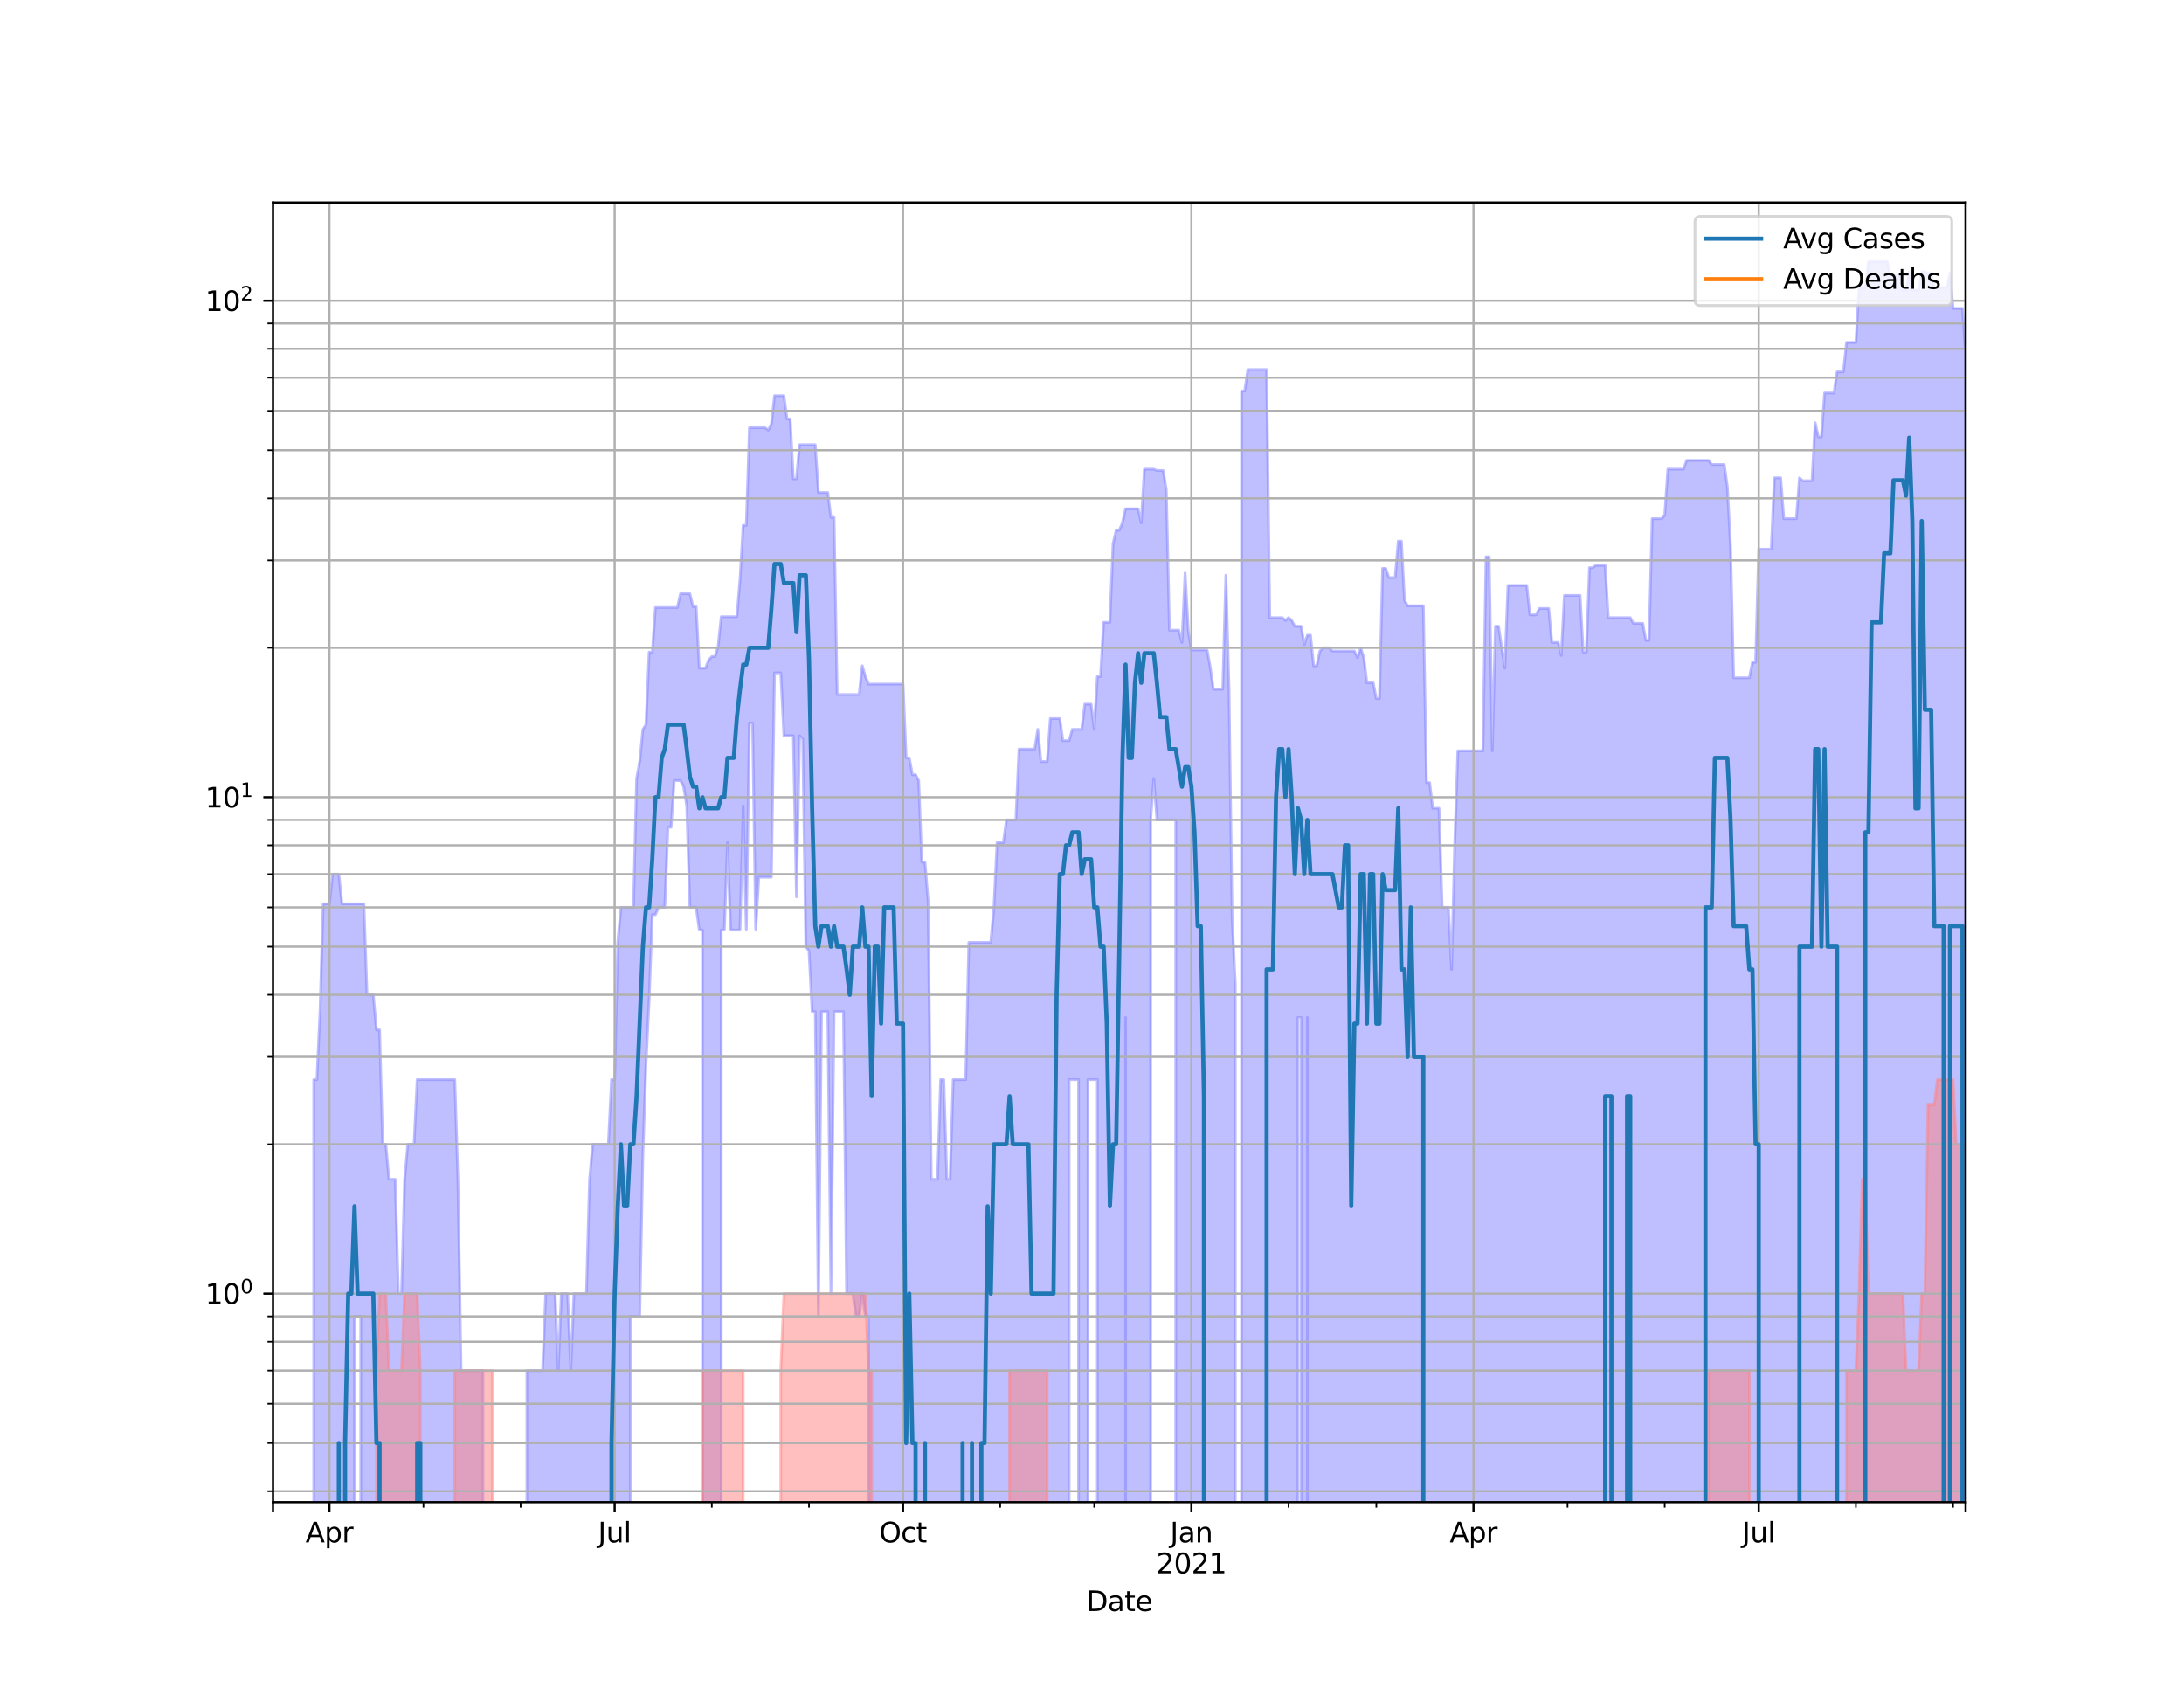<?xml version="1.0" encoding="utf-8" standalone="no"?>
<!DOCTYPE svg PUBLIC "-//W3C//DTD SVG 1.1//EN"
  "http://www.w3.org/Graphics/SVG/1.1/DTD/svg11.dtd">
<svg height="612pt" version="1.1" viewBox="0 0 792 612" width="792pt" xmlns="http://www.w3.org/2000/svg" xmlns:xlink="http://www.w3.org/1999/xlink">
 <defs>
  <style type="text/css">*{stroke-linecap:butt;stroke-linejoin:round;}</style>
 </defs>
 <g id="figure_1">
  <g id="patch_1">
   <path d="M 0 612 
L 792 612 
L 792 0 
L 0 0 
z
" style="fill:#ffffff;"/>
  </g>
  <g id="axes_1">
   <g id="patch_2">
    <path d="M 99 544.68 
L 712.8 544.68 
L 712.8 73.44 
L 99 73.44 
z
" style="fill:#ffffff;"/>
   </g>
   <g id="PolyCollection_1">
    <path clip-path="url(#p68e2955192)" d="M 99 180480.479 
L 99 180480.479 
L 100.137 180480.479 
L 101.273 180480.479 
L 102.41 180480.479 
L 103.547 180480.479 
L 104.683 180480.479 
L 105.82 180480.479 
L 106.957 180480.479 
L 108.093 180480.479 
L 109.23 180480.479 
L 110.367 180480.479 
L 111.503 180480.479 
L 112.64 180480.479 
L 113.777 391.421 
L 114.913 391.421 
L 116.05 366.788 
L 117.187 327.703 
L 118.323 327.703 
L 119.46 327.703 
L 120.597 316.944 
L 121.733 316.944 
L 122.87 316.944 
L 124.007 327.703 
L 125.143 327.703 
L 126.28 327.703 
L 127.417 327.703 
L 128.553 327.703 
L 129.69 327.703 
L 130.827 327.703 
L 131.963 327.703 
L 133.1 360.693 
L 134.237 360.693 
L 135.373 360.693 
L 136.51 373.399 
L 137.647 373.399 
L 138.783 414.882 
L 139.92 414.882 
L 141.057 427.588 
L 142.193 427.588 
L 143.33 427.588 
L 144.467 469.071 
L 145.603 469.071 
L 146.74 427.588 
L 147.877 414.882 
L 149.013 414.882 
L 150.15 414.882 
L 151.287 391.421 
L 152.423 391.421 
L 153.56 391.421 
L 154.697 391.421 
L 155.833 391.421 
L 156.97 391.421 
L 158.107 391.421 
L 159.243 391.421 
L 160.38 391.421 
L 161.517 391.421 
L 162.653 391.421 
L 163.79 391.421 
L 164.927 391.421 
L 166.063 427.588 
L 167.2 496.955 
L 168.337 496.955 
L 169.473 496.955 
L 170.61 496.955 
L 171.747 496.955 
L 172.883 496.955 
L 174.02 496.955 
L 175.157 496.955 
L 176.293 180480.479 
L 177.43 180480.479 
L 178.567 180480.479 
L 179.703 180480.479 
L 180.84 180480.479 
L 181.977 180480.479 
L 183.113 180480.479 
L 184.25 180480.479 
L 185.387 180480.479 
L 186.523 180480.479 
L 187.66 180480.479 
L 188.797 180480.479 
L 189.933 180480.479 
L 191.07 496.955 
L 192.207 496.955 
L 193.343 496.955 
L 194.48 496.955 
L 195.617 496.955 
L 196.753 496.955 
L 197.89 469.071 
L 199.027 469.071 
L 200.163 469.071 
L 201.3 469.071 
L 202.437 496.955 
L 203.573 469.071 
L 204.71 469.071 
L 205.847 469.071 
L 206.983 496.955 
L 208.12 469.071 
L 209.257 469.071 
L 210.393 469.071 
L 211.53 469.071 
L 212.667 469.071 
L 213.803 427.588 
L 214.94 414.882 
L 216.077 414.882 
L 217.213 414.882 
L 218.35 414.882 
L 219.487 414.882 
L 220.623 414.882 
L 221.76 391.421 
L 222.897 391.421 
L 224.033 341.7 
L 225.17 328.995 
L 226.307 328.995 
L 227.443 328.995 
L 228.58 328.995 
L 229.717 328.995 
L 230.853 282.323 
L 231.99 276.12 
L 233.127 264.448 
L 234.263 262.755 
L 235.4 236.45 
L 236.537 236.45 
L 237.673 220.292 
L 238.81 220.292 
L 239.947 220.292 
L 241.083 220.292 
L 242.22 220.292 
L 243.357 220.292 
L 244.493 220.292 
L 245.63 220.292 
L 246.767 215.267 
L 247.903 215.267 
L 249.04 215.267 
L 250.177 215.267 
L 251.313 219.969 
L 252.45 219.969 
L 253.587 242.244 
L 254.723 242.244 
L 255.86 242.244 
L 256.997 239.293 
L 258.133 238.062 
L 259.27 238.062 
L 260.407 234.481 
L 261.543 223.605 
L 262.68 223.605 
L 263.817 223.605 
L 264.953 223.605 
L 266.09 223.605 
L 267.227 223.605 
L 268.363 209.975 
L 269.5 190.454 
L 270.637 190.454 
L 271.773 155.079 
L 272.91 155.079 
L 274.047 155.079 
L 275.183 155.079 
L 276.32 155.079 
L 277.457 155.079 
L 278.593 155.928 
L 279.73 153.821 
L 280.867 143.451 
L 282.003 143.451 
L 283.14 143.451 
L 284.277 143.451 
L 285.413 151.904 
L 286.55 151.904 
L 287.687 173.587 
L 288.823 173.587 
L 289.96 161.231 
L 291.097 161.231 
L 292.233 161.231 
L 293.37 161.231 
L 294.507 161.231 
L 295.643 161.231 
L 296.78 178.561 
L 297.917 178.561 
L 299.053 178.561 
L 300.19 178.561 
L 301.327 187.627 
L 302.463 187.627 
L 303.6 251.829 
L 304.737 251.829 
L 305.873 251.829 
L 307.01 251.829 
L 308.147 251.829 
L 309.283 251.829 
L 310.42 251.829 
L 311.557 251.829 
L 312.693 241.39 
L 313.83 245.31 
L 314.967 248.038 
L 316.103 248.038 
L 317.24 248.038 
L 318.377 248.038 
L 319.513 248.038 
L 320.65 248.038 
L 321.787 248.038 
L 322.923 248.038 
L 324.06 248.038 
L 325.197 248.038 
L 326.333 248.038 
L 327.47 248.038 
L 328.607 274.806 
L 329.743 274.806 
L 330.88 280.901 
L 332.017 280.901 
L 333.153 283.043 
L 334.29 312.6 
L 335.427 312.6 
L 336.563 326.432 
L 337.7 427.588 
L 338.837 427.588 
L 339.973 427.588 
L 341.11 391.421 
L 342.247 391.421 
L 343.383 427.588 
L 344.52 427.588 
L 345.657 391.421 
L 346.793 391.421 
L 347.93 391.421 
L 349.067 391.421 
L 350.203 391.421 
L 351.34 341.7 
L 352.477 341.7 
L 353.613 341.7 
L 354.75 341.7 
L 355.887 341.7 
L 357.023 341.7 
L 358.16 341.7 
L 359.297 341.7 
L 360.433 328.995 
L 361.57 305.534 
L 362.707 305.534 
L 363.843 305.534 
L 364.98 297.297 
L 366.117 297.297 
L 367.253 297.297 
L 368.39 297.297 
L 369.527 271.615 
L 370.663 271.615 
L 371.8 271.615 
L 372.937 271.615 
L 374.073 271.615 
L 375.21 271.615 
L 376.347 264.448 
L 377.483 276.12 
L 378.62 276.12 
L 379.757 276.12 
L 380.893 260.553 
L 382.03 260.553 
L 383.167 260.553 
L 384.303 260.553 
L 385.44 268.549 
L 386.577 268.549 
L 387.713 268.549 
L 388.85 264.448 
L 389.987 264.448 
L 391.123 264.448 
L 392.26 264.448 
L 393.397 255.304 
L 394.533 255.304 
L 395.67 255.304 
L 396.807 264.448 
L 397.943 245.31 
L 399.08 245.31 
L 400.217 225.663 
L 401.353 225.663 
L 402.49 225.663 
L 403.627 197.156 
L 404.763 192.246 
L 405.9 192.246 
L 407.037 189.573 
L 408.173 184.487 
L 409.31 184.487 
L 410.447 184.487 
L 411.583 184.487 
L 412.72 184.487 
L 413.857 189.573 
L 414.993 170.096 
L 416.13 170.096 
L 417.267 170.096 
L 418.403 170.096 
L 419.54 170.61 
L 420.677 170.61 
L 421.813 170.61 
L 422.95 177.616 
L 424.087 228.493 
L 425.223 228.493 
L 426.36 228.493 
L 427.497 228.493 
L 428.633 232.941 
L 429.77 207.733 
L 430.907 228.493 
L 432.043 235.657 
L 433.18 235.657 
L 434.317 235.657 
L 435.453 235.657 
L 436.59 235.657 
L 437.727 235.657 
L 438.863 241.816 
L 440 249.91 
L 441.137 249.91 
L 442.273 249.91 
L 443.41 249.91 
L 444.547 208.566 
L 445.683 249.91 
L 446.82 333.005 
L 447.957 356.879 
L 449.093 180480.479 
L 450.23 141.77 
L 451.367 141.77 
L 452.503 133.974 
L 453.64 133.974 
L 454.777 133.974 
L 455.913 133.974 
L 457.05 133.974 
L 458.187 133.974 
L 459.323 133.974 
L 460.46 223.945 
L 461.597 223.945 
L 462.733 223.945 
L 463.87 223.945 
L 465.007 223.945 
L 466.143 224.971 
L 467.28 223.945 
L 468.417 224.971 
L 469.553 227.065 
L 470.69 227.065 
L 471.827 227.065 
L 472.963 233.707 
L 474.1 230.316 
L 475.237 230.316 
L 476.373 241.39 
L 477.51 241.39 
L 478.647 236.052 
L 479.783 234.871 
L 480.92 234.871 
L 482.057 234.871 
L 483.193 236.052 
L 484.33 236.052 
L 485.467 236.052 
L 486.603 236.052 
L 487.74 236.052 
L 488.877 236.052 
L 490.013 236.052 
L 491.15 236.052 
L 492.287 238.471 
L 493.423 234.871 
L 494.56 238.471 
L 495.697 247.576 
L 496.833 247.576 
L 497.97 247.576 
L 499.107 253.299 
L 500.243 253.299 
L 501.38 206.093 
L 502.517 206.093 
L 503.653 209.408 
L 504.79 209.408 
L 505.927 209.408 
L 507.063 196.197 
L 508.2 196.197 
L 509.337 217.739 
L 510.473 219.646 
L 511.61 219.646 
L 512.747 219.646 
L 513.883 219.646 
L 515.02 219.646 
L 516.157 219.646 
L 517.293 283.77 
L 518.43 283.77 
L 519.567 293.07 
L 520.703 293.07 
L 521.84 293.07 
L 522.977 328.995 
L 524.113 328.995 
L 525.25 328.995 
L 526.387 351.485 
L 527.523 306.505 
L 528.66 272.243 
L 529.797 272.243 
L 530.933 272.243 
L 532.07 272.243 
L 533.207 272.243 
L 534.343 272.243 
L 535.48 272.243 
L 536.617 272.243 
L 537.753 272.243 
L 538.89 201.88 
L 540.027 201.88 
L 541.163 272.243 
L 542.3 227.065 
L 543.437 227.065 
L 544.573 234.871 
L 545.71 242.244 
L 546.847 212.283 
L 547.983 212.283 
L 549.12 212.283 
L 550.257 212.283 
L 551.393 212.283 
L 552.53 212.283 
L 553.667 212.283 
L 554.803 222.932 
L 555.94 222.932 
L 557.077 222.932 
L 558.213 220.617 
L 559.35 220.617 
L 560.487 220.617 
L 561.623 220.617 
L 562.76 232.941 
L 563.897 232.941 
L 565.033 232.941 
L 566.17 237.656 
L 567.307 215.878 
L 568.443 215.878 
L 569.58 215.878 
L 570.717 215.878 
L 571.853 215.878 
L 572.99 215.878 
L 574.127 236.45 
L 575.263 236.45 
L 576.4 205.823 
L 577.537 205.823 
L 578.673 205.018 
L 579.81 205.018 
L 580.947 205.018 
L 582.083 205.018 
L 583.22 223.945 
L 584.357 223.945 
L 585.493 223.945 
L 586.63 223.945 
L 587.767 223.945 
L 588.903 223.945 
L 590.04 223.945 
L 591.177 223.945 
L 592.313 226.011 
L 593.45 226.011 
L 594.587 226.011 
L 595.723 226.011 
L 596.86 232.181 
L 597.997 232.181 
L 599.133 188.055 
L 600.27 188.055 
L 601.407 188.055 
L 602.543 188.055 
L 603.68 186.777 
L 604.817 170.096 
L 605.953 170.096 
L 607.09 170.096 
L 608.227 170.096 
L 609.363 170.096 
L 610.5 170.096 
L 611.637 166.919 
L 612.773 166.919 
L 613.91 166.919 
L 615.047 166.919 
L 616.183 166.919 
L 617.32 166.919 
L 618.457 166.919 
L 619.593 166.919 
L 620.73 168.408 
L 621.867 168.408 
L 623.003 168.408 
L 624.14 168.408 
L 625.277 168.408 
L 626.413 176.496 
L 627.55 198.127 
L 628.687 245.758 
L 629.823 245.758 
L 630.96 245.758 
L 632.097 245.758 
L 633.233 245.758 
L 634.37 245.758 
L 635.507 240.125 
L 636.643 240.125 
L 637.78 199.11 
L 638.917 199.11 
L 640.053 199.11 
L 641.19 199.11 
L 642.327 199.11 
L 643.463 173.231 
L 644.6 173.231 
L 645.737 173.231 
L 646.873 188.055 
L 648.01 188.055 
L 649.147 188.055 
L 650.283 188.055 
L 651.42 188.055 
L 652.557 173.231 
L 653.693 174.304 
L 654.83 174.304 
L 655.967 174.304 
L 657.103 174.304 
L 658.24 153.268 
L 659.377 158.387 
L 660.513 158.387 
L 661.65 142.486 
L 662.787 142.486 
L 663.923 142.486 
L 665.06 142.486 
L 666.197 134.839 
L 667.333 134.839 
L 668.47 134.839 
L 669.607 124.182 
L 670.743 124.182 
L 671.88 124.182 
L 673.017 124.182 
L 674.153 104.272 
L 675.29 104.272 
L 676.427 104.272 
L 677.563 94.86 
L 678.7 94.86 
L 679.837 94.86 
L 680.973 94.86 
L 682.11 94.86 
L 683.247 94.86 
L 684.383 94.86 
L 685.52 99.979 
L 686.657 99.979 
L 687.793 99.979 
L 688.93 99.979 
L 690.067 105.16 
L 691.203 105.16 
L 692.34 98.531 
L 693.477 105.16 
L 694.613 105.16 
L 695.75 105.16 
L 696.887 98.531 
L 698.023 98.531 
L 699.16 99.148 
L 700.297 99.148 
L 701.433 104.272 
L 702.57 104.272 
L 703.707 104.272 
L 704.843 104.272 
L 705.98 104.272 
L 707.117 98.942 
L 708.253 111.834 
L 709.39 111.834 
L 710.527 111.834 
L 711.663 111.834 
L 712.8 128.372 
L 712.8 180480.479 
L 712.8 180480.479 
L 711.663 180480.479 
L 710.527 180480.479 
L 709.39 180480.479 
L 708.253 180480.479 
L 707.117 180480.479 
L 705.98 180480.479 
L 704.843 180480.479 
L 703.707 180480.479 
L 702.57 180480.479 
L 701.433 180480.479 
L 700.297 180480.479 
L 699.16 180480.479 
L 698.023 180480.479 
L 696.887 180480.479 
L 695.75 180480.479 
L 694.613 180480.479 
L 693.477 180480.479 
L 692.34 180480.479 
L 691.203 180480.479 
L 690.067 180480.479 
L 688.93 180480.479 
L 687.793 180480.479 
L 686.657 180480.479 
L 685.52 180480.479 
L 684.383 180480.479 
L 683.247 180480.479 
L 682.11 180480.479 
L 680.973 180480.479 
L 679.837 180480.479 
L 678.7 180480.479 
L 677.563 180480.479 
L 676.427 180480.479 
L 675.29 180480.479 
L 674.153 180480.479 
L 673.017 180480.479 
L 671.88 180480.479 
L 670.743 180480.479 
L 669.607 180480.479 
L 668.47 180480.479 
L 667.333 180480.479 
L 666.197 180480.479 
L 665.06 180480.479 
L 663.923 180480.479 
L 662.787 180480.479 
L 661.65 180480.479 
L 660.513 180480.479 
L 659.377 180480.479 
L 658.24 180480.479 
L 657.103 180480.479 
L 655.967 180480.479 
L 654.83 180480.479 
L 653.693 180480.479 
L 652.557 180480.479 
L 651.42 180480.479 
L 650.283 180480.479 
L 649.147 180480.479 
L 648.01 180480.479 
L 646.873 180480.479 
L 645.737 180480.479 
L 644.6 180480.479 
L 643.463 180480.479 
L 642.327 180480.479 
L 641.19 180480.479 
L 640.053 180480.479 
L 638.917 180480.479 
L 637.78 180480.479 
L 636.643 180480.479 
L 635.507 180480.479 
L 634.37 180480.479 
L 633.233 180480.479 
L 632.097 180480.479 
L 630.96 180480.479 
L 629.823 180480.479 
L 628.687 180480.479 
L 627.55 180480.479 
L 626.413 180480.479 
L 625.277 180480.479 
L 624.14 180480.479 
L 623.003 180480.479 
L 621.867 180480.479 
L 620.73 180480.479 
L 619.593 180480.479 
L 618.457 180480.479 
L 617.32 180480.479 
L 616.183 180480.479 
L 615.047 180480.479 
L 613.91 180480.479 
L 612.773 180480.479 
L 611.637 180480.479 
L 610.5 180480.479 
L 609.363 180480.479 
L 608.227 180480.479 
L 607.09 180480.479 
L 605.953 180480.479 
L 604.817 180480.479 
L 603.68 180480.479 
L 602.543 180480.479 
L 601.407 180480.479 
L 600.27 180480.479 
L 599.133 180480.479 
L 597.997 180480.479 
L 596.86 180480.479 
L 595.723 180480.479 
L 594.587 180480.479 
L 593.45 180480.479 
L 592.313 180480.479 
L 591.177 180480.479 
L 590.04 180480.479 
L 588.903 180480.479 
L 587.767 180480.479 
L 586.63 180480.479 
L 585.493 180480.479 
L 584.357 180480.479 
L 583.22 180480.479 
L 582.083 180480.479 
L 580.947 180480.479 
L 579.81 180480.479 
L 578.673 180480.479 
L 577.537 180480.479 
L 576.4 180480.479 
L 575.263 180480.479 
L 574.127 180480.479 
L 572.99 180480.479 
L 571.853 180480.479 
L 570.717 180480.479 
L 569.58 180480.479 
L 568.443 180480.479 
L 567.307 180480.479 
L 566.17 180480.479 
L 565.033 180480.479 
L 563.897 180480.479 
L 562.76 180480.479 
L 561.623 180480.479 
L 560.487 180480.479 
L 559.35 180480.479 
L 558.213 180480.479 
L 557.077 180480.479 
L 555.94 180480.479 
L 554.803 180480.479 
L 553.667 180480.479 
L 552.53 180480.479 
L 551.393 180480.479 
L 550.257 180480.479 
L 549.12 180480.479 
L 547.983 180480.479 
L 546.847 180480.479 
L 545.71 180480.479 
L 544.573 180480.479 
L 543.437 180480.479 
L 542.3 180480.479 
L 541.163 180480.479 
L 540.027 180480.479 
L 538.89 180480.479 
L 537.753 180480.479 
L 536.617 180480.479 
L 535.48 180480.479 
L 534.343 180480.479 
L 533.207 180480.479 
L 532.07 180480.479 
L 530.933 180480.479 
L 529.797 180480.479 
L 528.66 180480.479 
L 527.523 180480.479 
L 526.387 180480.479 
L 525.25 180480.479 
L 524.113 180480.479 
L 522.977 180480.479 
L 521.84 180480.479 
L 520.703 180480.479 
L 519.567 180480.479 
L 518.43 180480.479 
L 517.293 180480.479 
L 516.157 180480.479 
L 515.02 180480.479 
L 513.883 180480.479 
L 512.747 180480.479 
L 511.61 180480.479 
L 510.473 180480.479 
L 509.337 180480.479 
L 508.2 180480.479 
L 507.063 180480.479 
L 505.927 180480.479 
L 504.79 180480.479 
L 503.653 180480.479 
L 502.517 180480.479 
L 501.38 180480.479 
L 500.243 180480.479 
L 499.107 180480.479 
L 497.97 180480.479 
L 496.833 180480.479 
L 495.697 180480.479 
L 494.56 180480.479 
L 493.423 180480.479 
L 492.287 180480.479 
L 491.15 180480.479 
L 490.013 180480.479 
L 488.877 180480.479 
L 487.74 180480.479 
L 486.603 180480.479 
L 485.467 180480.479 
L 484.33 180480.479 
L 483.193 180480.479 
L 482.057 180480.479 
L 480.92 180480.479 
L 479.783 180480.479 
L 478.647 180480.479 
L 477.51 180480.479 
L 476.373 180480.479 
L 475.237 180480.479 
L 474.1 368.93 
L 472.963 180480.479 
L 471.827 368.93 
L 470.69 368.93 
L 469.553 180480.479 
L 468.417 180480.479 
L 467.28 180480.479 
L 466.143 180480.479 
L 465.007 180480.479 
L 463.87 180480.479 
L 462.733 180480.479 
L 461.597 180480.479 
L 460.46 180480.479 
L 459.323 180480.479 
L 458.187 180480.479 
L 457.05 180480.479 
L 455.913 180480.479 
L 454.777 180480.479 
L 453.64 180480.479 
L 452.503 180480.479 
L 451.367 180480.479 
L 450.23 180480.479 
L 449.093 180480.479 
L 447.957 180480.479 
L 446.82 180480.479 
L 445.683 180480.479 
L 444.547 180480.479 
L 443.41 180480.479 
L 442.273 180480.479 
L 441.137 180480.479 
L 440 180480.479 
L 438.863 180480.479 
L 437.727 180480.479 
L 436.59 180480.479 
L 435.453 180480.479 
L 434.317 180480.479 
L 433.18 180480.479 
L 432.043 180480.479 
L 430.907 180480.479 
L 429.77 180480.479 
L 428.633 180480.479 
L 427.497 180480.479 
L 426.36 297.297 
L 425.223 297.297 
L 424.087 297.297 
L 422.95 297.297 
L 421.813 297.297 
L 420.677 297.297 
L 419.54 297.297 
L 418.403 282.323 
L 417.267 297.297 
L 416.13 180480.479 
L 414.993 180480.479 
L 413.857 180480.479 
L 412.72 180480.479 
L 411.583 180480.479 
L 410.447 180480.479 
L 409.31 180480.479 
L 408.173 368.93 
L 407.037 180480.479 
L 405.9 180480.479 
L 404.763 180480.479 
L 403.627 180480.479 
L 402.49 180480.479 
L 401.353 180480.479 
L 400.217 180480.479 
L 399.08 180480.479 
L 397.943 391.421 
L 396.807 391.421 
L 395.67 391.421 
L 394.533 391.421 
L 393.397 180480.479 
L 392.26 180480.479 
L 391.123 391.421 
L 389.987 391.421 
L 388.85 391.421 
L 387.713 391.421 
L 386.577 180480.479 
L 385.44 180480.479 
L 384.303 180480.479 
L 383.167 180480.479 
L 382.03 180480.479 
L 380.893 180480.479 
L 379.757 180480.479 
L 378.62 180480.479 
L 377.483 180480.479 
L 376.347 180480.479 
L 375.21 180480.479 
L 374.073 180480.479 
L 372.937 180480.479 
L 371.8 180480.479 
L 370.663 180480.479 
L 369.527 180480.479 
L 368.39 180480.479 
L 367.253 180480.479 
L 366.117 180480.479 
L 364.98 180480.479 
L 363.843 180480.479 
L 362.707 180480.479 
L 361.57 180480.479 
L 360.433 180480.479 
L 359.297 180480.479 
L 358.16 180480.479 
L 357.023 180480.479 
L 355.887 180480.479 
L 354.75 180480.479 
L 353.613 180480.479 
L 352.477 180480.479 
L 351.34 180480.479 
L 350.203 180480.479 
L 349.067 180480.479 
L 347.93 180480.479 
L 346.793 180480.479 
L 345.657 180480.479 
L 344.52 180480.479 
L 343.383 180480.479 
L 342.247 180480.479 
L 341.11 180480.479 
L 339.973 180480.479 
L 338.837 180480.479 
L 337.7 180480.479 
L 336.563 180480.479 
L 335.427 180480.479 
L 334.29 180480.479 
L 333.153 180480.479 
L 332.017 180480.479 
L 330.88 180480.479 
L 329.743 180480.479 
L 328.607 180480.479 
L 327.47 180480.479 
L 326.333 180480.479 
L 325.197 180480.479 
L 324.06 180480.479 
L 322.923 180480.479 
L 321.787 180480.479 
L 320.65 180480.479 
L 319.513 180480.479 
L 318.377 180480.479 
L 317.24 180480.479 
L 316.103 180480.479 
L 314.967 477.308 
L 313.83 477.308 
L 312.693 469.071 
L 311.557 477.308 
L 310.42 477.308 
L 309.283 469.071 
L 308.147 469.071 
L 307.01 469.071 
L 305.873 366.788 
L 304.737 366.788 
L 303.6 366.788 
L 302.463 366.788 
L 301.327 469.071 
L 300.19 366.788 
L 299.053 366.788 
L 297.917 366.788 
L 296.78 477.308 
L 295.643 366.788 
L 294.507 366.788 
L 293.37 344.828 
L 292.233 343.249 
L 291.097 267.95 
L 289.96 266.765 
L 288.823 325.181 
L 287.687 266.765 
L 286.55 266.765 
L 285.413 266.765 
L 284.277 266.765 
L 283.14 243.981 
L 282.003 243.981 
L 280.867 243.981 
L 279.73 318.069 
L 278.593 318.069 
L 277.457 318.069 
L 276.32 318.069 
L 275.183 318.069 
L 274.047 337.232 
L 272.91 262.199 
L 271.773 262.199 
L 270.637 337.232 
L 269.5 292.251 
L 268.363 337.232 
L 267.227 337.232 
L 266.09 337.232 
L 264.953 337.232 
L 263.817 305.534 
L 262.68 337.232 
L 261.543 337.232 
L 260.407 180480.479 
L 259.27 180480.479 
L 258.133 180480.479 
L 256.997 180480.479 
L 255.86 180480.479 
L 254.723 337.232 
L 253.587 337.232 
L 252.45 328.995 
L 251.313 328.995 
L 250.177 328.995 
L 249.04 292.251 
L 247.903 285.245 
L 246.767 283.043 
L 245.63 283.043 
L 244.493 283.043 
L 243.357 299.947 
L 242.22 299.947 
L 241.083 328.995 
L 239.947 328.995 
L 238.81 328.995 
L 237.673 331.645 
L 236.537 331.645 
L 235.4 362.673 
L 234.263 385.834 
L 233.127 418.892 
L 231.99 477.308 
L 230.853 477.308 
L 229.717 477.308 
L 228.58 477.308 
L 227.443 180480.479 
L 226.307 180480.479 
L 225.17 180480.479 
L 224.033 180480.479 
L 222.897 180480.479 
L 221.76 180480.479 
L 220.623 180480.479 
L 219.487 180480.479 
L 218.35 180480.479 
L 217.213 180480.479 
L 216.077 180480.479 
L 214.94 180480.479 
L 213.803 180480.479 
L 212.667 180480.479 
L 211.53 180480.479 
L 210.393 180480.479 
L 209.257 180480.479 
L 208.12 180480.479 
L 206.983 180480.479 
L 205.847 180480.479 
L 204.71 180480.479 
L 203.573 180480.479 
L 202.437 180480.479 
L 201.3 180480.479 
L 200.163 180480.479 
L 199.027 180480.479 
L 197.89 180480.479 
L 196.753 180480.479 
L 195.617 180480.479 
L 194.48 180480.479 
L 193.343 180480.479 
L 192.207 180480.479 
L 191.07 180480.479 
L 189.933 180480.479 
L 188.797 180480.479 
L 187.66 180480.479 
L 186.523 180480.479 
L 185.387 180480.479 
L 184.25 180480.479 
L 183.113 180480.479 
L 181.977 180480.479 
L 180.84 180480.479 
L 179.703 180480.479 
L 178.567 180480.479 
L 177.43 180480.479 
L 176.293 180480.479 
L 175.157 180480.479 
L 174.02 180480.479 
L 172.883 180480.479 
L 171.747 180480.479 
L 170.61 180480.479 
L 169.473 180480.479 
L 168.337 180480.479 
L 167.2 180480.479 
L 166.063 180480.479 
L 164.927 180480.479 
L 163.79 180480.479 
L 162.653 180480.479 
L 161.517 180480.479 
L 160.38 180480.479 
L 159.243 180480.479 
L 158.107 180480.479 
L 156.97 180480.479 
L 155.833 180480.479 
L 154.697 180480.479 
L 153.56 180480.479 
L 152.423 180480.479 
L 151.287 180480.479 
L 150.15 180480.479 
L 149.013 180480.479 
L 147.877 180480.479 
L 146.74 180480.479 
L 145.603 180480.479 
L 144.467 180480.479 
L 143.33 180480.479 
L 142.193 180480.479 
L 141.057 180480.479 
L 139.92 180480.479 
L 138.783 180480.479 
L 137.647 180480.479 
L 136.51 180480.479 
L 135.373 180480.479 
L 134.237 180480.479 
L 133.1 180480.479 
L 131.963 180480.479 
L 130.827 477.308 
L 129.69 477.308 
L 128.553 477.308 
L 127.417 180480.479 
L 126.28 180480.479 
L 125.143 180480.479 
L 124.007 180480.479 
L 122.87 180480.479 
L 121.733 180480.479 
L 120.597 180480.479 
L 119.46 180480.479 
L 118.323 180480.479 
L 117.187 180480.479 
L 116.05 180480.479 
L 114.913 180480.479 
L 113.777 180480.479 
L 112.64 180480.479 
L 111.503 180480.479 
L 110.367 180480.479 
L 109.23 180480.479 
L 108.093 180480.479 
L 106.957 180480.479 
L 105.82 180480.479 
L 104.683 180480.479 
L 103.547 180480.479 
L 102.41 180480.479 
L 101.273 180480.479 
L 100.137 180480.479 
L 99 180480.479 
z
" style="fill:#8080ff;fill-opacity:0.5;stroke:#8080ff;stroke-opacity:0.5;"/>
   </g>
   <g id="PolyCollection_2">
    <path clip-path="url(#p68e2955192)" d="M 99 180480.479 
L 99 180480.479 
L 100.137 180480.479 
L 101.273 180480.479 
L 102.41 180480.479 
L 103.547 180480.479 
L 104.683 180480.479 
L 105.82 180480.479 
L 106.957 180480.479 
L 108.093 180480.479 
L 109.23 180480.479 
L 110.367 180480.479 
L 111.503 180480.479 
L 112.64 180480.479 
L 113.777 180480.479 
L 114.913 180480.479 
L 116.05 180480.479 
L 117.187 180480.479 
L 118.323 180480.479 
L 119.46 180480.479 
L 120.597 180480.479 
L 121.733 180480.479 
L 122.87 180480.479 
L 124.007 180480.479 
L 125.143 180480.479 
L 126.28 180480.479 
L 127.417 180480.479 
L 128.553 180480.479 
L 129.69 180480.479 
L 130.827 180480.479 
L 131.963 180480.479 
L 133.1 180480.479 
L 134.237 180480.479 
L 135.373 180480.479 
L 136.51 496.955 
L 137.647 469.071 
L 138.783 469.071 
L 139.92 469.071 
L 141.057 496.955 
L 142.193 496.955 
L 143.33 496.955 
L 144.467 496.955 
L 145.603 496.955 
L 146.74 469.071 
L 147.877 469.071 
L 149.013 469.071 
L 150.15 469.071 
L 151.287 469.071 
L 152.423 496.955 
L 153.56 180480.479 
L 154.697 180480.479 
L 155.833 180480.479 
L 156.97 180480.479 
L 158.107 180480.479 
L 159.243 180480.479 
L 160.38 180480.479 
L 161.517 180480.479 
L 162.653 180480.479 
L 163.79 180480.479 
L 164.927 496.955 
L 166.063 496.955 
L 167.2 496.955 
L 168.337 496.955 
L 169.473 496.955 
L 170.61 496.955 
L 171.747 496.955 
L 172.883 496.955 
L 174.02 496.955 
L 175.157 496.955 
L 176.293 496.955 
L 177.43 496.955 
L 178.567 496.955 
L 179.703 180480.479 
L 180.84 180480.479 
L 181.977 180480.479 
L 183.113 180480.479 
L 184.25 180480.479 
L 185.387 180480.479 
L 186.523 180480.479 
L 187.66 180480.479 
L 188.797 180480.479 
L 189.933 180480.479 
L 191.07 180480.479 
L 192.207 180480.479 
L 193.343 180480.479 
L 194.48 180480.479 
L 195.617 180480.479 
L 196.753 180480.479 
L 197.89 180480.479 
L 199.027 180480.479 
L 200.163 180480.479 
L 201.3 180480.479 
L 202.437 180480.479 
L 203.573 180480.479 
L 204.71 180480.479 
L 205.847 180480.479 
L 206.983 180480.479 
L 208.12 180480.479 
L 209.257 180480.479 
L 210.393 180480.479 
L 211.53 180480.479 
L 212.667 180480.479 
L 213.803 180480.479 
L 214.94 180480.479 
L 216.077 180480.479 
L 217.213 180480.479 
L 218.35 180480.479 
L 219.487 180480.479 
L 220.623 180480.479 
L 221.76 180480.479 
L 222.897 180480.479 
L 224.033 180480.479 
L 225.17 180480.479 
L 226.307 180480.479 
L 227.443 180480.479 
L 228.58 180480.479 
L 229.717 180480.479 
L 230.853 180480.479 
L 231.99 180480.479 
L 233.127 180480.479 
L 234.263 180480.479 
L 235.4 180480.479 
L 236.537 180480.479 
L 237.673 180480.479 
L 238.81 180480.479 
L 239.947 180480.479 
L 241.083 180480.479 
L 242.22 180480.479 
L 243.357 180480.479 
L 244.493 180480.479 
L 245.63 180480.479 
L 246.767 180480.479 
L 247.903 180480.479 
L 249.04 180480.479 
L 250.177 180480.479 
L 251.313 180480.479 
L 252.45 180480.479 
L 253.587 180480.479 
L 254.723 496.955 
L 255.86 496.955 
L 256.997 496.955 
L 258.133 496.955 
L 259.27 496.955 
L 260.407 496.955 
L 261.543 496.955 
L 262.68 496.955 
L 263.817 496.955 
L 264.953 496.955 
L 266.09 496.955 
L 267.227 496.955 
L 268.363 496.955 
L 269.5 496.955 
L 270.637 180480.479 
L 271.773 180480.479 
L 272.91 180480.479 
L 274.047 180480.479 
L 275.183 180480.479 
L 276.32 180480.479 
L 277.457 180480.479 
L 278.593 180480.479 
L 279.73 180480.479 
L 280.867 180480.479 
L 282.003 180480.479 
L 283.14 496.955 
L 284.277 469.071 
L 285.413 469.071 
L 286.55 469.071 
L 287.687 469.071 
L 288.823 469.071 
L 289.96 469.071 
L 291.097 469.071 
L 292.233 469.071 
L 293.37 469.071 
L 294.507 469.071 
L 295.643 469.071 
L 296.78 469.071 
L 297.917 469.071 
L 299.053 469.071 
L 300.19 469.071 
L 301.327 469.071 
L 302.463 469.071 
L 303.6 469.071 
L 304.737 469.071 
L 305.873 469.071 
L 307.01 469.071 
L 308.147 469.071 
L 309.283 469.071 
L 310.42 469.071 
L 311.557 469.071 
L 312.693 469.071 
L 313.83 469.071 
L 314.967 496.955 
L 316.103 496.955 
L 317.24 180480.479 
L 318.377 180480.479 
L 319.513 180480.479 
L 320.65 180480.479 
L 321.787 180480.479 
L 322.923 180480.479 
L 324.06 180480.479 
L 325.197 180480.479 
L 326.333 180480.479 
L 327.47 180480.479 
L 328.607 180480.479 
L 329.743 180480.479 
L 330.88 180480.479 
L 332.017 180480.479 
L 333.153 180480.479 
L 334.29 180480.479 
L 335.427 180480.479 
L 336.563 180480.479 
L 337.7 180480.479 
L 338.837 180480.479 
L 339.973 180480.479 
L 341.11 180480.479 
L 342.247 180480.479 
L 343.383 180480.479 
L 344.52 180480.479 
L 345.657 180480.479 
L 346.793 180480.479 
L 347.93 180480.479 
L 349.067 180480.479 
L 350.203 180480.479 
L 351.34 180480.479 
L 352.477 180480.479 
L 353.613 180480.479 
L 354.75 180480.479 
L 355.887 180480.479 
L 357.023 180480.479 
L 358.16 180480.479 
L 359.297 180480.479 
L 360.433 180480.479 
L 361.57 180480.479 
L 362.707 180480.479 
L 363.843 180480.479 
L 364.98 180480.479 
L 366.117 496.955 
L 367.253 496.955 
L 368.39 496.955 
L 369.527 496.955 
L 370.663 496.955 
L 371.8 496.955 
L 372.937 496.955 
L 374.073 496.955 
L 375.21 496.955 
L 376.347 496.955 
L 377.483 496.955 
L 378.62 496.955 
L 379.757 496.955 
L 380.893 180480.479 
L 382.03 180480.479 
L 383.167 180480.479 
L 384.303 180480.479 
L 385.44 180480.479 
L 386.577 180480.479 
L 387.713 180480.479 
L 388.85 180480.479 
L 389.987 180480.479 
L 391.123 180480.479 
L 392.26 180480.479 
L 393.397 180480.479 
L 394.533 180480.479 
L 395.67 180480.479 
L 396.807 180480.479 
L 397.943 180480.479 
L 399.08 180480.479 
L 400.217 180480.479 
L 401.353 180480.479 
L 402.49 180480.479 
L 403.627 180480.479 
L 404.763 180480.479 
L 405.9 180480.479 
L 407.037 180480.479 
L 408.173 180480.479 
L 409.31 180480.479 
L 410.447 180480.479 
L 411.583 180480.479 
L 412.72 180480.479 
L 413.857 180480.479 
L 414.993 180480.479 
L 416.13 180480.479 
L 417.267 180480.479 
L 418.403 180480.479 
L 419.54 180480.479 
L 420.677 180480.479 
L 421.813 180480.479 
L 422.95 180480.479 
L 424.087 180480.479 
L 425.223 180480.479 
L 426.36 180480.479 
L 427.497 180480.479 
L 428.633 180480.479 
L 429.77 180480.479 
L 430.907 180480.479 
L 432.043 180480.479 
L 433.18 180480.479 
L 434.317 180480.479 
L 435.453 180480.479 
L 436.59 180480.479 
L 437.727 180480.479 
L 438.863 180480.479 
L 440 180480.479 
L 441.137 180480.479 
L 442.273 180480.479 
L 443.41 180480.479 
L 444.547 180480.479 
L 445.683 180480.479 
L 446.82 180480.479 
L 447.957 180480.479 
L 449.093 180480.479 
L 450.23 180480.479 
L 451.367 180480.479 
L 452.503 180480.479 
L 453.64 180480.479 
L 454.777 180480.479 
L 455.913 180480.479 
L 457.05 180480.479 
L 458.187 180480.479 
L 459.323 180480.479 
L 460.46 180480.479 
L 461.597 180480.479 
L 462.733 180480.479 
L 463.87 180480.479 
L 465.007 180480.479 
L 466.143 180480.479 
L 467.28 180480.479 
L 468.417 180480.479 
L 469.553 180480.479 
L 470.69 180480.479 
L 471.827 180480.479 
L 472.963 180480.479 
L 474.1 180480.479 
L 475.237 180480.479 
L 476.373 180480.479 
L 477.51 180480.479 
L 478.647 180480.479 
L 479.783 180480.479 
L 480.92 180480.479 
L 482.057 180480.479 
L 483.193 180480.479 
L 484.33 180480.479 
L 485.467 180480.479 
L 486.603 180480.479 
L 487.74 180480.479 
L 488.877 180480.479 
L 490.013 180480.479 
L 491.15 180480.479 
L 492.287 180480.479 
L 493.423 180480.479 
L 494.56 180480.479 
L 495.697 180480.479 
L 496.833 180480.479 
L 497.97 180480.479 
L 499.107 180480.479 
L 500.243 180480.479 
L 501.38 180480.479 
L 502.517 180480.479 
L 503.653 180480.479 
L 504.79 180480.479 
L 505.927 180480.479 
L 507.063 180480.479 
L 508.2 180480.479 
L 509.337 180480.479 
L 510.473 180480.479 
L 511.61 180480.479 
L 512.747 180480.479 
L 513.883 180480.479 
L 515.02 180480.479 
L 516.157 180480.479 
L 517.293 180480.479 
L 518.43 180480.479 
L 519.567 180480.479 
L 520.703 180480.479 
L 521.84 180480.479 
L 522.977 180480.479 
L 524.113 180480.479 
L 525.25 180480.479 
L 526.387 180480.479 
L 527.523 180480.479 
L 528.66 180480.479 
L 529.797 180480.479 
L 530.933 180480.479 
L 532.07 180480.479 
L 533.207 180480.479 
L 534.343 180480.479 
L 535.48 180480.479 
L 536.617 180480.479 
L 537.753 180480.479 
L 538.89 180480.479 
L 540.027 180480.479 
L 541.163 180480.479 
L 542.3 180480.479 
L 543.437 180480.479 
L 544.573 180480.479 
L 545.71 180480.479 
L 546.847 180480.479 
L 547.983 180480.479 
L 549.12 180480.479 
L 550.257 180480.479 
L 551.393 180480.479 
L 552.53 180480.479 
L 553.667 180480.479 
L 554.803 180480.479 
L 555.94 180480.479 
L 557.077 180480.479 
L 558.213 180480.479 
L 559.35 180480.479 
L 560.487 180480.479 
L 561.623 180480.479 
L 562.76 180480.479 
L 563.897 180480.479 
L 565.033 180480.479 
L 566.17 180480.479 
L 567.307 180480.479 
L 568.443 180480.479 
L 569.58 180480.479 
L 570.717 180480.479 
L 571.853 180480.479 
L 572.99 180480.479 
L 574.127 180480.479 
L 575.263 180480.479 
L 576.4 180480.479 
L 577.537 180480.479 
L 578.673 180480.479 
L 579.81 180480.479 
L 580.947 180480.479 
L 582.083 180480.479 
L 583.22 180480.479 
L 584.357 180480.479 
L 585.493 180480.479 
L 586.63 180480.479 
L 587.767 180480.479 
L 588.903 180480.479 
L 590.04 180480.479 
L 591.177 180480.479 
L 592.313 180480.479 
L 593.45 180480.479 
L 594.587 180480.479 
L 595.723 180480.479 
L 596.86 180480.479 
L 597.997 180480.479 
L 599.133 180480.479 
L 600.27 180480.479 
L 601.407 180480.479 
L 602.543 180480.479 
L 603.68 180480.479 
L 604.817 180480.479 
L 605.953 180480.479 
L 607.09 180480.479 
L 608.227 180480.479 
L 609.363 180480.479 
L 610.5 180480.479 
L 611.637 180480.479 
L 612.773 180480.479 
L 613.91 180480.479 
L 615.047 180480.479 
L 616.183 180480.479 
L 617.32 180480.479 
L 618.457 180480.479 
L 619.593 496.955 
L 620.73 496.955 
L 621.867 496.955 
L 623.003 496.955 
L 624.14 496.955 
L 625.277 496.955 
L 626.413 496.955 
L 627.55 496.955 
L 628.687 496.955 
L 629.823 496.955 
L 630.96 496.955 
L 632.097 496.955 
L 633.233 496.955 
L 634.37 496.955 
L 635.507 180480.479 
L 636.643 180480.479 
L 637.78 180480.479 
L 638.917 180480.479 
L 640.053 180480.479 
L 641.19 180480.479 
L 642.327 180480.479 
L 643.463 180480.479 
L 644.6 180480.479 
L 645.737 180480.479 
L 646.873 180480.479 
L 648.01 180480.479 
L 649.147 180480.479 
L 650.283 180480.479 
L 651.42 180480.479 
L 652.557 180480.479 
L 653.693 180480.479 
L 654.83 180480.479 
L 655.967 180480.479 
L 657.103 180480.479 
L 658.24 180480.479 
L 659.377 180480.479 
L 660.513 180480.479 
L 661.65 180480.479 
L 662.787 180480.479 
L 663.923 180480.479 
L 665.06 180480.479 
L 666.197 180480.479 
L 667.333 180480.479 
L 668.47 180480.479 
L 669.607 496.955 
L 670.743 496.955 
L 671.88 496.955 
L 673.017 496.955 
L 674.153 469.071 
L 675.29 427.588 
L 676.427 427.588 
L 677.563 469.071 
L 678.7 469.071 
L 679.837 469.071 
L 680.973 469.071 
L 682.11 469.071 
L 683.247 469.071 
L 684.383 469.071 
L 685.52 469.071 
L 686.657 469.071 
L 687.793 469.071 
L 688.93 469.071 
L 690.067 469.071 
L 691.203 496.955 
L 692.34 496.955 
L 693.477 496.955 
L 694.613 496.955 
L 695.75 496.955 
L 696.887 469.071 
L 698.023 469.071 
L 699.16 400.629 
L 700.297 400.629 
L 701.433 400.629 
L 702.57 391.421 
L 703.707 391.421 
L 704.843 391.421 
L 705.98 391.421 
L 707.117 391.421 
L 708.253 391.421 
L 709.39 414.882 
L 710.527 414.882 
L 711.663 414.882 
L 712.8 414.882 
L 712.8 180480.479 
L 712.8 180480.479 
L 711.663 180480.479 
L 710.527 180480.479 
L 709.39 180480.479 
L 708.253 180480.479 
L 707.117 180480.479 
L 705.98 180480.479 
L 704.843 180480.479 
L 703.707 180480.479 
L 702.57 180480.479 
L 701.433 180480.479 
L 700.297 180480.479 
L 699.16 180480.479 
L 698.023 180480.479 
L 696.887 180480.479 
L 695.75 180480.479 
L 694.613 180480.479 
L 693.477 180480.479 
L 692.34 180480.479 
L 691.203 180480.479 
L 690.067 180480.479 
L 688.93 180480.479 
L 687.793 180480.479 
L 686.657 180480.479 
L 685.52 180480.479 
L 684.383 180480.479 
L 683.247 180480.479 
L 682.11 180480.479 
L 680.973 180480.479 
L 679.837 180480.479 
L 678.7 180480.479 
L 677.563 180480.479 
L 676.427 180480.479 
L 675.29 180480.479 
L 674.153 180480.479 
L 673.017 180480.479 
L 671.88 180480.479 
L 670.743 180480.479 
L 669.607 180480.479 
L 668.47 180480.479 
L 667.333 180480.479 
L 666.197 180480.479 
L 665.06 180480.479 
L 663.923 180480.479 
L 662.787 180480.479 
L 661.65 180480.479 
L 660.513 180480.479 
L 659.377 180480.479 
L 658.24 180480.479 
L 657.103 180480.479 
L 655.967 180480.479 
L 654.83 180480.479 
L 653.693 180480.479 
L 652.557 180480.479 
L 651.42 180480.479 
L 650.283 180480.479 
L 649.147 180480.479 
L 648.01 180480.479 
L 646.873 180480.479 
L 645.737 180480.479 
L 644.6 180480.479 
L 643.463 180480.479 
L 642.327 180480.479 
L 641.19 180480.479 
L 640.053 180480.479 
L 638.917 180480.479 
L 637.78 180480.479 
L 636.643 180480.479 
L 635.507 180480.479 
L 634.37 180480.479 
L 633.233 180480.479 
L 632.097 180480.479 
L 630.96 180480.479 
L 629.823 180480.479 
L 628.687 180480.479 
L 627.55 180480.479 
L 626.413 180480.479 
L 625.277 180480.479 
L 624.14 180480.479 
L 623.003 180480.479 
L 621.867 180480.479 
L 620.73 180480.479 
L 619.593 180480.479 
L 618.457 180480.479 
L 617.32 180480.479 
L 616.183 180480.479 
L 615.047 180480.479 
L 613.91 180480.479 
L 612.773 180480.479 
L 611.637 180480.479 
L 610.5 180480.479 
L 609.363 180480.479 
L 608.227 180480.479 
L 607.09 180480.479 
L 605.953 180480.479 
L 604.817 180480.479 
L 603.68 180480.479 
L 602.543 180480.479 
L 601.407 180480.479 
L 600.27 180480.479 
L 599.133 180480.479 
L 597.997 180480.479 
L 596.86 180480.479 
L 595.723 180480.479 
L 594.587 180480.479 
L 593.45 180480.479 
L 592.313 180480.479 
L 591.177 180480.479 
L 590.04 180480.479 
L 588.903 180480.479 
L 587.767 180480.479 
L 586.63 180480.479 
L 585.493 180480.479 
L 584.357 180480.479 
L 583.22 180480.479 
L 582.083 180480.479 
L 580.947 180480.479 
L 579.81 180480.479 
L 578.673 180480.479 
L 577.537 180480.479 
L 576.4 180480.479 
L 575.263 180480.479 
L 574.127 180480.479 
L 572.99 180480.479 
L 571.853 180480.479 
L 570.717 180480.479 
L 569.58 180480.479 
L 568.443 180480.479 
L 567.307 180480.479 
L 566.17 180480.479 
L 565.033 180480.479 
L 563.897 180480.479 
L 562.76 180480.479 
L 561.623 180480.479 
L 560.487 180480.479 
L 559.35 180480.479 
L 558.213 180480.479 
L 557.077 180480.479 
L 555.94 180480.479 
L 554.803 180480.479 
L 553.667 180480.479 
L 552.53 180480.479 
L 551.393 180480.479 
L 550.257 180480.479 
L 549.12 180480.479 
L 547.983 180480.479 
L 546.847 180480.479 
L 545.71 180480.479 
L 544.573 180480.479 
L 543.437 180480.479 
L 542.3 180480.479 
L 541.163 180480.479 
L 540.027 180480.479 
L 538.89 180480.479 
L 537.753 180480.479 
L 536.617 180480.479 
L 535.48 180480.479 
L 534.343 180480.479 
L 533.207 180480.479 
L 532.07 180480.479 
L 530.933 180480.479 
L 529.797 180480.479 
L 528.66 180480.479 
L 527.523 180480.479 
L 526.387 180480.479 
L 525.25 180480.479 
L 524.113 180480.479 
L 522.977 180480.479 
L 521.84 180480.479 
L 520.703 180480.479 
L 519.567 180480.479 
L 518.43 180480.479 
L 517.293 180480.479 
L 516.157 180480.479 
L 515.02 180480.479 
L 513.883 180480.479 
L 512.747 180480.479 
L 511.61 180480.479 
L 510.473 180480.479 
L 509.337 180480.479 
L 508.2 180480.479 
L 507.063 180480.479 
L 505.927 180480.479 
L 504.79 180480.479 
L 503.653 180480.479 
L 502.517 180480.479 
L 501.38 180480.479 
L 500.243 180480.479 
L 499.107 180480.479 
L 497.97 180480.479 
L 496.833 180480.479 
L 495.697 180480.479 
L 494.56 180480.479 
L 493.423 180480.479 
L 492.287 180480.479 
L 491.15 180480.479 
L 490.013 180480.479 
L 488.877 180480.479 
L 487.74 180480.479 
L 486.603 180480.479 
L 485.467 180480.479 
L 484.33 180480.479 
L 483.193 180480.479 
L 482.057 180480.479 
L 480.92 180480.479 
L 479.783 180480.479 
L 478.647 180480.479 
L 477.51 180480.479 
L 476.373 180480.479 
L 475.237 180480.479 
L 474.1 180480.479 
L 472.963 180480.479 
L 471.827 180480.479 
L 470.69 180480.479 
L 469.553 180480.479 
L 468.417 180480.479 
L 467.28 180480.479 
L 466.143 180480.479 
L 465.007 180480.479 
L 463.87 180480.479 
L 462.733 180480.479 
L 461.597 180480.479 
L 460.46 180480.479 
L 459.323 180480.479 
L 458.187 180480.479 
L 457.05 180480.479 
L 455.913 180480.479 
L 454.777 180480.479 
L 453.64 180480.479 
L 452.503 180480.479 
L 451.367 180480.479 
L 450.23 180480.479 
L 449.093 180480.479 
L 447.957 180480.479 
L 446.82 180480.479 
L 445.683 180480.479 
L 444.547 180480.479 
L 443.41 180480.479 
L 442.273 180480.479 
L 441.137 180480.479 
L 440 180480.479 
L 438.863 180480.479 
L 437.727 180480.479 
L 436.59 180480.479 
L 435.453 180480.479 
L 434.317 180480.479 
L 433.18 180480.479 
L 432.043 180480.479 
L 430.907 180480.479 
L 429.77 180480.479 
L 428.633 180480.479 
L 427.497 180480.479 
L 426.36 180480.479 
L 425.223 180480.479 
L 424.087 180480.479 
L 422.95 180480.479 
L 421.813 180480.479 
L 420.677 180480.479 
L 419.54 180480.479 
L 418.403 180480.479 
L 417.267 180480.479 
L 416.13 180480.479 
L 414.993 180480.479 
L 413.857 180480.479 
L 412.72 180480.479 
L 411.583 180480.479 
L 410.447 180480.479 
L 409.31 180480.479 
L 408.173 180480.479 
L 407.037 180480.479 
L 405.9 180480.479 
L 404.763 180480.479 
L 403.627 180480.479 
L 402.49 180480.479 
L 401.353 180480.479 
L 400.217 180480.479 
L 399.08 180480.479 
L 397.943 180480.479 
L 396.807 180480.479 
L 395.67 180480.479 
L 394.533 180480.479 
L 393.397 180480.479 
L 392.26 180480.479 
L 391.123 180480.479 
L 389.987 180480.479 
L 388.85 180480.479 
L 387.713 180480.479 
L 386.577 180480.479 
L 385.44 180480.479 
L 384.303 180480.479 
L 383.167 180480.479 
L 382.03 180480.479 
L 380.893 180480.479 
L 379.757 180480.479 
L 378.62 180480.479 
L 377.483 180480.479 
L 376.347 180480.479 
L 375.21 180480.479 
L 374.073 180480.479 
L 372.937 180480.479 
L 371.8 180480.479 
L 370.663 180480.479 
L 369.527 180480.479 
L 368.39 180480.479 
L 367.253 180480.479 
L 366.117 180480.479 
L 364.98 180480.479 
L 363.843 180480.479 
L 362.707 180480.479 
L 361.57 180480.479 
L 360.433 180480.479 
L 359.297 180480.479 
L 358.16 180480.479 
L 357.023 180480.479 
L 355.887 180480.479 
L 354.75 180480.479 
L 353.613 180480.479 
L 352.477 180480.479 
L 351.34 180480.479 
L 350.203 180480.479 
L 349.067 180480.479 
L 347.93 180480.479 
L 346.793 180480.479 
L 345.657 180480.479 
L 344.52 180480.479 
L 343.383 180480.479 
L 342.247 180480.479 
L 341.11 180480.479 
L 339.973 180480.479 
L 338.837 180480.479 
L 337.7 180480.479 
L 336.563 180480.479 
L 335.427 180480.479 
L 334.29 180480.479 
L 333.153 180480.479 
L 332.017 180480.479 
L 330.88 180480.479 
L 329.743 180480.479 
L 328.607 180480.479 
L 327.47 180480.479 
L 326.333 180480.479 
L 325.197 180480.479 
L 324.06 180480.479 
L 322.923 180480.479 
L 321.787 180480.479 
L 320.65 180480.479 
L 319.513 180480.479 
L 318.377 180480.479 
L 317.24 180480.479 
L 316.103 180480.479 
L 314.967 180480.479 
L 313.83 180480.479 
L 312.693 180480.479 
L 311.557 180480.479 
L 310.42 180480.479 
L 309.283 180480.479 
L 308.147 180480.479 
L 307.01 180480.479 
L 305.873 180480.479 
L 304.737 180480.479 
L 303.6 180480.479 
L 302.463 180480.479 
L 301.327 180480.479 
L 300.19 180480.479 
L 299.053 180480.479 
L 297.917 180480.479 
L 296.78 180480.479 
L 295.643 180480.479 
L 294.507 180480.479 
L 293.37 180480.479 
L 292.233 180480.479 
L 291.097 180480.479 
L 289.96 180480.479 
L 288.823 180480.479 
L 287.687 180480.479 
L 286.55 180480.479 
L 285.413 180480.479 
L 284.277 180480.479 
L 283.14 180480.479 
L 282.003 180480.479 
L 280.867 180480.479 
L 279.73 180480.479 
L 278.593 180480.479 
L 277.457 180480.479 
L 276.32 180480.479 
L 275.183 180480.479 
L 274.047 180480.479 
L 272.91 180480.479 
L 271.773 180480.479 
L 270.637 180480.479 
L 269.5 180480.479 
L 268.363 180480.479 
L 267.227 180480.479 
L 266.09 180480.479 
L 264.953 180480.479 
L 263.817 180480.479 
L 262.68 180480.479 
L 261.543 180480.479 
L 260.407 180480.479 
L 259.27 180480.479 
L 258.133 180480.479 
L 256.997 180480.479 
L 255.86 180480.479 
L 254.723 180480.479 
L 253.587 180480.479 
L 252.45 180480.479 
L 251.313 180480.479 
L 250.177 180480.479 
L 249.04 180480.479 
L 247.903 180480.479 
L 246.767 180480.479 
L 245.63 180480.479 
L 244.493 180480.479 
L 243.357 180480.479 
L 242.22 180480.479 
L 241.083 180480.479 
L 239.947 180480.479 
L 238.81 180480.479 
L 237.673 180480.479 
L 236.537 180480.479 
L 235.4 180480.479 
L 234.263 180480.479 
L 233.127 180480.479 
L 231.99 180480.479 
L 230.853 180480.479 
L 229.717 180480.479 
L 228.58 180480.479 
L 227.443 180480.479 
L 226.307 180480.479 
L 225.17 180480.479 
L 224.033 180480.479 
L 222.897 180480.479 
L 221.76 180480.479 
L 220.623 180480.479 
L 219.487 180480.479 
L 218.35 180480.479 
L 217.213 180480.479 
L 216.077 180480.479 
L 214.94 180480.479 
L 213.803 180480.479 
L 212.667 180480.479 
L 211.53 180480.479 
L 210.393 180480.479 
L 209.257 180480.479 
L 208.12 180480.479 
L 206.983 180480.479 
L 205.847 180480.479 
L 204.71 180480.479 
L 203.573 180480.479 
L 202.437 180480.479 
L 201.3 180480.479 
L 200.163 180480.479 
L 199.027 180480.479 
L 197.89 180480.479 
L 196.753 180480.479 
L 195.617 180480.479 
L 194.48 180480.479 
L 193.343 180480.479 
L 192.207 180480.479 
L 191.07 180480.479 
L 189.933 180480.479 
L 188.797 180480.479 
L 187.66 180480.479 
L 186.523 180480.479 
L 185.387 180480.479 
L 184.25 180480.479 
L 183.113 180480.479 
L 181.977 180480.479 
L 180.84 180480.479 
L 179.703 180480.479 
L 178.567 180480.479 
L 177.43 180480.479 
L 176.293 180480.479 
L 175.157 180480.479 
L 174.02 180480.479 
L 172.883 180480.479 
L 171.747 180480.479 
L 170.61 180480.479 
L 169.473 180480.479 
L 168.337 180480.479 
L 167.2 180480.479 
L 166.063 180480.479 
L 164.927 180480.479 
L 163.79 180480.479 
L 162.653 180480.479 
L 161.517 180480.479 
L 160.38 180480.479 
L 159.243 180480.479 
L 158.107 180480.479 
L 156.97 180480.479 
L 155.833 180480.479 
L 154.697 180480.479 
L 153.56 180480.479 
L 152.423 180480.479 
L 151.287 180480.479 
L 150.15 180480.479 
L 149.013 180480.479 
L 147.877 180480.479 
L 146.74 180480.479 
L 145.603 180480.479 
L 144.467 180480.479 
L 143.33 180480.479 
L 142.193 180480.479 
L 141.057 180480.479 
L 139.92 180480.479 
L 138.783 180480.479 
L 137.647 180480.479 
L 136.51 180480.479 
L 135.373 180480.479 
L 134.237 180480.479 
L 133.1 180480.479 
L 131.963 180480.479 
L 130.827 180480.479 
L 129.69 180480.479 
L 128.553 180480.479 
L 127.417 180480.479 
L 126.28 180480.479 
L 125.143 180480.479 
L 124.007 180480.479 
L 122.87 180480.479 
L 121.733 180480.479 
L 120.597 180480.479 
L 119.46 180480.479 
L 118.323 180480.479 
L 117.187 180480.479 
L 116.05 180480.479 
L 114.913 180480.479 
L 113.777 180480.479 
L 112.64 180480.479 
L 111.503 180480.479 
L 110.367 180480.479 
L 109.23 180480.479 
L 108.093 180480.479 
L 106.957 180480.479 
L 105.82 180480.479 
L 104.683 180480.479 
L 103.547 180480.479 
L 102.41 180480.479 
L 101.273 180480.479 
L 100.137 180480.479 
L 99 180480.479 
z
" style="fill:#ff8080;fill-opacity:0.5;stroke:#ff8080;stroke-opacity:0.5;"/>
   </g>
   <g id="matplotlib.axis_1">
    <g id="xtick_1">
     <g id="line2d_1">
      <path clip-path="url(#p68e2955192)" d="M 99 544.68 
L 99 73.44 
" style="fill:none;stroke:#b0b0b0;stroke-linecap:square;stroke-width:0.8;"/>
     </g>
     <g id="line2d_2">
      <defs>
       <path d="M 0 0 
L 0 3.5 
" id="m4abed1d830" style="stroke:#000000;stroke-width:0.8;"/>
      </defs>
      <g>
       <use style="stroke:#000000;stroke-width:0.8;" x="99" xlink:href="#m4abed1d830" y="544.68"/>
      </g>
     </g>
    </g>
    <g id="xtick_2">
     <g id="line2d_3">
      <path clip-path="url(#p68e2955192)" d="M 119.46 544.68 
L 119.46 73.44 
" style="fill:none;stroke:#b0b0b0;stroke-linecap:square;stroke-width:0.8;"/>
     </g>
     <g id="line2d_4">
      <g>
       <use style="stroke:#000000;stroke-width:0.8;" x="119.46" xlink:href="#m4abed1d830" y="544.68"/>
      </g>
     </g>
     <g id="text_1">
      <!-- Apr -->
      <g transform="translate(110.81 559.278)scale(0.1 -0.1)">
       <defs>
        <path d="M 2188 4044 
L 1331 1722 
L 3047 1722 
L 2188 4044 
z
M 1831 4666 
L 2547 4666 
L 4325 0 
L 3669 0 
L 3244 1197 
L 1141 1197 
L 716 0 
L 50 0 
L 1831 4666 
z
" id="DejaVuSans-41" transform="scale(0.016)"/>
        <path d="M 1159 525 
L 1159 -1331 
L 581 -1331 
L 581 3500 
L 1159 3500 
L 1159 2969 
Q 1341 3281 1617 3432 
Q 1894 3584 2278 3584 
Q 2916 3584 3314 3078 
Q 3713 2572 3713 1747 
Q 3713 922 3314 415 
Q 2916 -91 2278 -91 
Q 1894 -91 1617 61 
Q 1341 213 1159 525 
z
M 3116 1747 
Q 3116 2381 2855 2742 
Q 2594 3103 2138 3103 
Q 1681 3103 1420 2742 
Q 1159 2381 1159 1747 
Q 1159 1113 1420 752 
Q 1681 391 2138 391 
Q 2594 391 2855 752 
Q 3116 1113 3116 1747 
z
" id="DejaVuSans-70" transform="scale(0.016)"/>
        <path d="M 2631 2963 
Q 2534 3019 2420 3045 
Q 2306 3072 2169 3072 
Q 1681 3072 1420 2755 
Q 1159 2438 1159 1844 
L 1159 0 
L 581 0 
L 581 3500 
L 1159 3500 
L 1159 2956 
Q 1341 3275 1631 3429 
Q 1922 3584 2338 3584 
Q 2397 3584 2469 3576 
Q 2541 3569 2628 3553 
L 2631 2963 
z
" id="DejaVuSans-72" transform="scale(0.016)"/>
       </defs>
       <use xlink:href="#DejaVuSans-41"/>
       <use x="68.408" xlink:href="#DejaVuSans-70"/>
       <use x="131.885" xlink:href="#DejaVuSans-72"/>
      </g>
     </g>
    </g>
    <g id="xtick_3">
     <g id="line2d_5">
      <path clip-path="url(#p68e2955192)" d="M 222.897 544.68 
L 222.897 73.44 
" style="fill:none;stroke:#b0b0b0;stroke-linecap:square;stroke-width:0.8;"/>
     </g>
     <g id="line2d_6">
      <g>
       <use style="stroke:#000000;stroke-width:0.8;" x="222.897" xlink:href="#m4abed1d830" y="544.68"/>
      </g>
     </g>
     <g id="text_2">
      <!-- Jul -->
      <g transform="translate(216.864 559.278)scale(0.1 -0.1)">
       <defs>
        <path d="M 628 4666 
L 1259 4666 
L 1259 325 
Q 1259 -519 939 -900 
Q 619 -1281 -91 -1281 
L -331 -1281 
L -331 -750 
L -134 -750 
Q 284 -750 456 -515 
Q 628 -281 628 325 
L 628 4666 
z
" id="DejaVuSans-4a" transform="scale(0.016)"/>
        <path d="M 544 1381 
L 544 3500 
L 1119 3500 
L 1119 1403 
Q 1119 906 1312 657 
Q 1506 409 1894 409 
Q 2359 409 2629 706 
Q 2900 1003 2900 1516 
L 2900 3500 
L 3475 3500 
L 3475 0 
L 2900 0 
L 2900 538 
Q 2691 219 2414 64 
Q 2138 -91 1772 -91 
Q 1169 -91 856 284 
Q 544 659 544 1381 
z
M 1991 3584 
L 1991 3584 
z
" id="DejaVuSans-75" transform="scale(0.016)"/>
        <path d="M 603 4863 
L 1178 4863 
L 1178 0 
L 603 0 
L 603 4863 
z
" id="DejaVuSans-6c" transform="scale(0.016)"/>
       </defs>
       <use xlink:href="#DejaVuSans-4a"/>
       <use x="29.492" xlink:href="#DejaVuSans-75"/>
       <use x="92.871" xlink:href="#DejaVuSans-6c"/>
      </g>
     </g>
    </g>
    <g id="xtick_4">
     <g id="line2d_7">
      <path clip-path="url(#p68e2955192)" d="M 327.47 544.68 
L 327.47 73.44 
" style="fill:none;stroke:#b0b0b0;stroke-linecap:square;stroke-width:0.8;"/>
     </g>
     <g id="line2d_8">
      <g>
       <use style="stroke:#000000;stroke-width:0.8;" x="327.47" xlink:href="#m4abed1d830" y="544.68"/>
      </g>
     </g>
     <g id="text_3">
      <!-- Oct -->
      <g transform="translate(318.825 559.278)scale(0.1 -0.1)">
       <defs>
        <path d="M 2522 4238 
Q 1834 4238 1429 3725 
Q 1025 3213 1025 2328 
Q 1025 1447 1429 934 
Q 1834 422 2522 422 
Q 3209 422 3611 934 
Q 4013 1447 4013 2328 
Q 4013 3213 3611 3725 
Q 3209 4238 2522 4238 
z
M 2522 4750 
Q 3503 4750 4090 4092 
Q 4678 3434 4678 2328 
Q 4678 1225 4090 567 
Q 3503 -91 2522 -91 
Q 1538 -91 948 565 
Q 359 1222 359 2328 
Q 359 3434 948 4092 
Q 1538 4750 2522 4750 
z
" id="DejaVuSans-4f" transform="scale(0.016)"/>
        <path d="M 3122 3366 
L 3122 2828 
Q 2878 2963 2633 3030 
Q 2388 3097 2138 3097 
Q 1578 3097 1268 2742 
Q 959 2388 959 1747 
Q 959 1106 1268 751 
Q 1578 397 2138 397 
Q 2388 397 2633 464 
Q 2878 531 3122 666 
L 3122 134 
Q 2881 22 2623 -34 
Q 2366 -91 2075 -91 
Q 1284 -91 818 406 
Q 353 903 353 1747 
Q 353 2603 823 3093 
Q 1294 3584 2113 3584 
Q 2378 3584 2631 3529 
Q 2884 3475 3122 3366 
z
" id="DejaVuSans-63" transform="scale(0.016)"/>
        <path d="M 1172 4494 
L 1172 3500 
L 2356 3500 
L 2356 3053 
L 1172 3053 
L 1172 1153 
Q 1172 725 1289 603 
Q 1406 481 1766 481 
L 2356 481 
L 2356 0 
L 1766 0 
Q 1100 0 847 248 
Q 594 497 594 1153 
L 594 3053 
L 172 3053 
L 172 3500 
L 594 3500 
L 594 4494 
L 1172 4494 
z
" id="DejaVuSans-74" transform="scale(0.016)"/>
       </defs>
       <use xlink:href="#DejaVuSans-4f"/>
       <use x="78.711" xlink:href="#DejaVuSans-63"/>
       <use x="133.691" xlink:href="#DejaVuSans-74"/>
      </g>
     </g>
    </g>
    <g id="xtick_5">
     <g id="line2d_9">
      <path clip-path="url(#p68e2955192)" d="M 432.043 544.68 
L 432.043 73.44 
" style="fill:none;stroke:#b0b0b0;stroke-linecap:square;stroke-width:0.8;"/>
     </g>
     <g id="line2d_10">
      <g>
       <use style="stroke:#000000;stroke-width:0.8;" x="432.043" xlink:href="#m4abed1d830" y="544.68"/>
      </g>
     </g>
     <g id="text_4">
      <!-- Jan -->
      <g transform="translate(424.336 559.278)scale(0.1 -0.1)">
       <defs>
        <path d="M 2194 1759 
Q 1497 1759 1228 1600 
Q 959 1441 959 1056 
Q 959 750 1161 570 
Q 1363 391 1709 391 
Q 2188 391 2477 730 
Q 2766 1069 2766 1631 
L 2766 1759 
L 2194 1759 
z
M 3341 1997 
L 3341 0 
L 2766 0 
L 2766 531 
Q 2569 213 2275 61 
Q 1981 -91 1556 -91 
Q 1019 -91 701 211 
Q 384 513 384 1019 
Q 384 1609 779 1909 
Q 1175 2209 1959 2209 
L 2766 2209 
L 2766 2266 
Q 2766 2663 2505 2880 
Q 2244 3097 1772 3097 
Q 1472 3097 1187 3025 
Q 903 2953 641 2809 
L 641 3341 
Q 956 3463 1253 3523 
Q 1550 3584 1831 3584 
Q 2591 3584 2966 3190 
Q 3341 2797 3341 1997 
z
" id="DejaVuSans-61" transform="scale(0.016)"/>
        <path d="M 3513 2113 
L 3513 0 
L 2938 0 
L 2938 2094 
Q 2938 2591 2744 2837 
Q 2550 3084 2163 3084 
Q 1697 3084 1428 2787 
Q 1159 2491 1159 1978 
L 1159 0 
L 581 0 
L 581 3500 
L 1159 3500 
L 1159 2956 
Q 1366 3272 1645 3428 
Q 1925 3584 2291 3584 
Q 2894 3584 3203 3211 
Q 3513 2838 3513 2113 
z
" id="DejaVuSans-6e" transform="scale(0.016)"/>
       </defs>
       <use xlink:href="#DejaVuSans-4a"/>
       <use x="29.492" xlink:href="#DejaVuSans-61"/>
       <use x="90.771" xlink:href="#DejaVuSans-6e"/>
      </g>
      <!-- 2021 -->
      <g transform="translate(419.318 570.476)scale(0.1 -0.1)">
       <defs>
        <path d="M 1228 531 
L 3431 531 
L 3431 0 
L 469 0 
L 469 531 
Q 828 903 1448 1529 
Q 2069 2156 2228 2338 
Q 2531 2678 2651 2914 
Q 2772 3150 2772 3378 
Q 2772 3750 2511 3984 
Q 2250 4219 1831 4219 
Q 1534 4219 1204 4116 
Q 875 4013 500 3803 
L 500 4441 
Q 881 4594 1212 4672 
Q 1544 4750 1819 4750 
Q 2544 4750 2975 4387 
Q 3406 4025 3406 3419 
Q 3406 3131 3298 2873 
Q 3191 2616 2906 2266 
Q 2828 2175 2409 1742 
Q 1991 1309 1228 531 
z
" id="DejaVuSans-32" transform="scale(0.016)"/>
        <path d="M 2034 4250 
Q 1547 4250 1301 3770 
Q 1056 3291 1056 2328 
Q 1056 1369 1301 889 
Q 1547 409 2034 409 
Q 2525 409 2770 889 
Q 3016 1369 3016 2328 
Q 3016 3291 2770 3770 
Q 2525 4250 2034 4250 
z
M 2034 4750 
Q 2819 4750 3233 4129 
Q 3647 3509 3647 2328 
Q 3647 1150 3233 529 
Q 2819 -91 2034 -91 
Q 1250 -91 836 529 
Q 422 1150 422 2328 
Q 422 3509 836 4129 
Q 1250 4750 2034 4750 
z
" id="DejaVuSans-30" transform="scale(0.016)"/>
        <path d="M 794 531 
L 1825 531 
L 1825 4091 
L 703 3866 
L 703 4441 
L 1819 4666 
L 2450 4666 
L 2450 531 
L 3481 531 
L 3481 0 
L 794 0 
L 794 531 
z
" id="DejaVuSans-31" transform="scale(0.016)"/>
       </defs>
       <use xlink:href="#DejaVuSans-32"/>
       <use x="63.623" xlink:href="#DejaVuSans-30"/>
       <use x="127.246" xlink:href="#DejaVuSans-32"/>
       <use x="190.869" xlink:href="#DejaVuSans-31"/>
      </g>
     </g>
    </g>
    <g id="xtick_6">
     <g id="line2d_11">
      <path clip-path="url(#p68e2955192)" d="M 534.343 544.68 
L 534.343 73.44 
" style="fill:none;stroke:#b0b0b0;stroke-linecap:square;stroke-width:0.8;"/>
     </g>
     <g id="line2d_12">
      <g>
       <use style="stroke:#000000;stroke-width:0.8;" x="534.343" xlink:href="#m4abed1d830" y="544.68"/>
      </g>
     </g>
     <g id="text_5">
      <!-- Apr -->
      <g transform="translate(525.693 559.278)scale(0.1 -0.1)">
       <use xlink:href="#DejaVuSans-41"/>
       <use x="68.408" xlink:href="#DejaVuSans-70"/>
       <use x="131.885" xlink:href="#DejaVuSans-72"/>
      </g>
     </g>
    </g>
    <g id="xtick_7">
     <g id="line2d_13">
      <path clip-path="url(#p68e2955192)" d="M 637.78 544.68 
L 637.78 73.44 
" style="fill:none;stroke:#b0b0b0;stroke-linecap:square;stroke-width:0.8;"/>
     </g>
     <g id="line2d_14">
      <g>
       <use style="stroke:#000000;stroke-width:0.8;" x="637.78" xlink:href="#m4abed1d830" y="544.68"/>
      </g>
     </g>
     <g id="text_6">
      <!-- Jul -->
      <g transform="translate(631.747 559.278)scale(0.1 -0.1)">
       <use xlink:href="#DejaVuSans-4a"/>
       <use x="29.492" xlink:href="#DejaVuSans-75"/>
       <use x="92.871" xlink:href="#DejaVuSans-6c"/>
      </g>
     </g>
    </g>
    <g id="xtick_8">
     <g id="line2d_15">
      <path clip-path="url(#p68e2955192)" d="M 712.8 544.68 
L 712.8 73.44 
" style="fill:none;stroke:#b0b0b0;stroke-linecap:square;stroke-width:0.8;"/>
     </g>
     <g id="line2d_16">
      <g>
       <use style="stroke:#000000;stroke-width:0.8;" x="712.8" xlink:href="#m4abed1d830" y="544.68"/>
      </g>
     </g>
    </g>
    <g id="xtick_9">
     <g id="line2d_17">
      <defs>
       <path d="M 0 0 
L 0 2 
" id="mbe9820739d" style="stroke:#000000;stroke-width:0.6;"/>
      </defs>
      <g>
       <use style="stroke:#000000;stroke-width:0.6;" x="153.56" xlink:href="#mbe9820739d" y="544.68"/>
      </g>
     </g>
    </g>
    <g id="xtick_10">
     <g id="line2d_18">
      <g>
       <use style="stroke:#000000;stroke-width:0.6;" x="188.797" xlink:href="#mbe9820739d" y="544.68"/>
      </g>
     </g>
    </g>
    <g id="xtick_11">
     <g id="line2d_19">
      <g>
       <use style="stroke:#000000;stroke-width:0.6;" x="258.133" xlink:href="#mbe9820739d" y="544.68"/>
      </g>
     </g>
    </g>
    <g id="xtick_12">
     <g id="line2d_20">
      <g>
       <use style="stroke:#000000;stroke-width:0.6;" x="293.37" xlink:href="#mbe9820739d" y="544.68"/>
      </g>
     </g>
    </g>
    <g id="xtick_13">
     <g id="line2d_21">
      <g>
       <use style="stroke:#000000;stroke-width:0.6;" x="362.707" xlink:href="#mbe9820739d" y="544.68"/>
      </g>
     </g>
    </g>
    <g id="xtick_14">
     <g id="line2d_22">
      <g>
       <use style="stroke:#000000;stroke-width:0.6;" x="396.807" xlink:href="#mbe9820739d" y="544.68"/>
      </g>
     </g>
    </g>
    <g id="xtick_15">
     <g id="line2d_23">
      <g>
       <use style="stroke:#000000;stroke-width:0.6;" x="467.28" xlink:href="#mbe9820739d" y="544.68"/>
      </g>
     </g>
    </g>
    <g id="xtick_16">
     <g id="line2d_24">
      <g>
       <use style="stroke:#000000;stroke-width:0.6;" x="499.107" xlink:href="#mbe9820739d" y="544.68"/>
      </g>
     </g>
    </g>
    <g id="xtick_17">
     <g id="line2d_25">
      <g>
       <use style="stroke:#000000;stroke-width:0.6;" x="568.443" xlink:href="#mbe9820739d" y="544.68"/>
      </g>
     </g>
    </g>
    <g id="xtick_18">
     <g id="line2d_26">
      <g>
       <use style="stroke:#000000;stroke-width:0.6;" x="603.68" xlink:href="#mbe9820739d" y="544.68"/>
      </g>
     </g>
    </g>
    <g id="xtick_19">
     <g id="line2d_27">
      <g>
       <use style="stroke:#000000;stroke-width:0.6;" x="673.017" xlink:href="#mbe9820739d" y="544.68"/>
      </g>
     </g>
    </g>
    <g id="xtick_20">
     <g id="line2d_28">
      <g>
       <use style="stroke:#000000;stroke-width:0.6;" x="708.253" xlink:href="#mbe9820739d" y="544.68"/>
      </g>
     </g>
    </g>
    <g id="text_7">
     <!-- Date -->
     <g transform="translate(393.949 584.154)scale(0.1 -0.1)">
      <defs>
       <path d="M 1259 4147 
L 1259 519 
L 2022 519 
Q 2988 519 3436 956 
Q 3884 1394 3884 2338 
Q 3884 3275 3436 3711 
Q 2988 4147 2022 4147 
L 1259 4147 
z
M 628 4666 
L 1925 4666 
Q 3281 4666 3915 4102 
Q 4550 3538 4550 2338 
Q 4550 1131 3912 565 
Q 3275 0 1925 0 
L 628 0 
L 628 4666 
z
" id="DejaVuSans-44" transform="scale(0.016)"/>
       <path d="M 3597 1894 
L 3597 1613 
L 953 1613 
Q 991 1019 1311 708 
Q 1631 397 2203 397 
Q 2534 397 2845 478 
Q 3156 559 3463 722 
L 3463 178 
Q 3153 47 2828 -22 
Q 2503 -91 2169 -91 
Q 1331 -91 842 396 
Q 353 884 353 1716 
Q 353 2575 817 3079 
Q 1281 3584 2069 3584 
Q 2775 3584 3186 3129 
Q 3597 2675 3597 1894 
z
M 3022 2063 
Q 3016 2534 2758 2815 
Q 2500 3097 2075 3097 
Q 1594 3097 1305 2825 
Q 1016 2553 972 2059 
L 3022 2063 
z
" id="DejaVuSans-65" transform="scale(0.016)"/>
      </defs>
      <use xlink:href="#DejaVuSans-44"/>
      <use x="77.002" xlink:href="#DejaVuSans-61"/>
      <use x="138.281" xlink:href="#DejaVuSans-74"/>
      <use x="177.49" xlink:href="#DejaVuSans-65"/>
     </g>
    </g>
   </g>
   <g id="matplotlib.axis_2">
    <g id="ytick_1">
     <g id="line2d_29">
      <path clip-path="url(#p68e2955192)" d="M 99 469.071 
L 712.8 469.071 
" style="fill:none;stroke:#b0b0b0;stroke-linecap:square;stroke-width:0.8;"/>
     </g>
     <g id="line2d_30">
      <defs>
       <path d="M 0 0 
L -3.5 0 
" id="me91a084207" style="stroke:#000000;stroke-width:0.8;"/>
      </defs>
      <g>
       <use style="stroke:#000000;stroke-width:0.8;" x="99" xlink:href="#me91a084207" y="469.071"/>
      </g>
     </g>
     <g id="text_8">
      <!-- $\mathdefault{10^{0}}$ -->
      <g transform="translate(74.4 472.87)scale(0.1 -0.1)">
       <use transform="translate(0 0.766)" xlink:href="#DejaVuSans-31"/>
       <use transform="translate(63.623 0.766)" xlink:href="#DejaVuSans-30"/>
       <use transform="translate(128.203 39.047)scale(0.7)" xlink:href="#DejaVuSans-30"/>
      </g>
     </g>
    </g>
    <g id="ytick_2">
     <g id="line2d_31">
      <path clip-path="url(#p68e2955192)" d="M 99 289.06 
L 712.8 289.06 
" style="fill:none;stroke:#b0b0b0;stroke-linecap:square;stroke-width:0.8;"/>
     </g>
     <g id="line2d_32">
      <g>
       <use style="stroke:#000000;stroke-width:0.8;" x="99" xlink:href="#me91a084207" y="289.06"/>
      </g>
     </g>
     <g id="text_9">
      <!-- $\mathdefault{10^{1}}$ -->
      <g transform="translate(74.4 292.859)scale(0.1 -0.1)">
       <use transform="translate(0 0.684)" xlink:href="#DejaVuSans-31"/>
       <use transform="translate(63.623 0.684)" xlink:href="#DejaVuSans-30"/>
       <use transform="translate(128.203 38.966)scale(0.7)" xlink:href="#DejaVuSans-31"/>
      </g>
     </g>
    </g>
    <g id="ytick_3">
     <g id="line2d_33">
      <path clip-path="url(#p68e2955192)" d="M 99 109.048 
L 712.8 109.048 
" style="fill:none;stroke:#b0b0b0;stroke-linecap:square;stroke-width:0.8;"/>
     </g>
     <g id="line2d_34">
      <g>
       <use style="stroke:#000000;stroke-width:0.8;" x="99" xlink:href="#me91a084207" y="109.048"/>
      </g>
     </g>
     <g id="text_10">
      <!-- $\mathdefault{10^{2}}$ -->
      <g transform="translate(74.4 112.848)scale(0.1 -0.1)">
       <use transform="translate(0 0.766)" xlink:href="#DejaVuSans-31"/>
       <use transform="translate(63.623 0.766)" xlink:href="#DejaVuSans-30"/>
       <use transform="translate(128.203 39.047)scale(0.7)" xlink:href="#DejaVuSans-32"/>
      </g>
     </g>
    </g>
    <g id="ytick_4">
     <g id="line2d_35">
      <path clip-path="url(#p68e2955192)" d="M 99 540.705 
L 712.8 540.705 
" style="fill:none;stroke:#b0b0b0;stroke-linecap:square;stroke-width:0.8;"/>
     </g>
     <g id="line2d_36">
      <defs>
       <path d="M 0 0 
L -2 0 
" id="m0cb60b688e" style="stroke:#000000;stroke-width:0.6;"/>
      </defs>
      <g>
       <use style="stroke:#000000;stroke-width:0.6;" x="99" xlink:href="#m0cb60b688e" y="540.705"/>
      </g>
     </g>
    </g>
    <g id="ytick_5">
     <g id="line2d_37">
      <path clip-path="url(#p68e2955192)" d="M 99 523.26 
L 712.8 523.26 
" style="fill:none;stroke:#b0b0b0;stroke-linecap:square;stroke-width:0.8;"/>
     </g>
     <g id="line2d_38">
      <g>
       <use style="stroke:#000000;stroke-width:0.6;" x="99" xlink:href="#m0cb60b688e" y="523.26"/>
      </g>
     </g>
    </g>
    <g id="ytick_6">
     <g id="line2d_39">
      <path clip-path="url(#p68e2955192)" d="M 99 509.006 
L 712.8 509.006 
" style="fill:none;stroke:#b0b0b0;stroke-linecap:square;stroke-width:0.8;"/>
     </g>
     <g id="line2d_40">
      <g>
       <use style="stroke:#000000;stroke-width:0.6;" x="99" xlink:href="#m0cb60b688e" y="509.006"/>
      </g>
     </g>
    </g>
    <g id="ytick_7">
     <g id="line2d_41">
      <path clip-path="url(#p68e2955192)" d="M 99 496.955 
L 712.8 496.955 
" style="fill:none;stroke:#b0b0b0;stroke-linecap:square;stroke-width:0.8;"/>
     </g>
     <g id="line2d_42">
      <g>
       <use style="stroke:#000000;stroke-width:0.6;" x="99" xlink:href="#m0cb60b688e" y="496.955"/>
      </g>
     </g>
    </g>
    <g id="ytick_8">
     <g id="line2d_43">
      <path clip-path="url(#p68e2955192)" d="M 99 486.516 
L 712.8 486.516 
" style="fill:none;stroke:#b0b0b0;stroke-linecap:square;stroke-width:0.8;"/>
     </g>
     <g id="line2d_44">
      <g>
       <use style="stroke:#000000;stroke-width:0.6;" x="99" xlink:href="#m0cb60b688e" y="486.516"/>
      </g>
     </g>
    </g>
    <g id="ytick_9">
     <g id="line2d_45">
      <path clip-path="url(#p68e2955192)" d="M 99 477.308 
L 712.8 477.308 
" style="fill:none;stroke:#b0b0b0;stroke-linecap:square;stroke-width:0.8;"/>
     </g>
     <g id="line2d_46">
      <g>
       <use style="stroke:#000000;stroke-width:0.6;" x="99" xlink:href="#m0cb60b688e" y="477.308"/>
      </g>
     </g>
    </g>
    <g id="ytick_10">
     <g id="line2d_47">
      <path clip-path="url(#p68e2955192)" d="M 99 414.882 
L 712.8 414.882 
" style="fill:none;stroke:#b0b0b0;stroke-linecap:square;stroke-width:0.8;"/>
     </g>
     <g id="line2d_48">
      <g>
       <use style="stroke:#000000;stroke-width:0.6;" x="99" xlink:href="#m0cb60b688e" y="414.882"/>
      </g>
     </g>
    </g>
    <g id="ytick_11">
     <g id="line2d_49">
      <path clip-path="url(#p68e2955192)" d="M 99 383.184 
L 712.8 383.184 
" style="fill:none;stroke:#b0b0b0;stroke-linecap:square;stroke-width:0.8;"/>
     </g>
     <g id="line2d_50">
      <g>
       <use style="stroke:#000000;stroke-width:0.6;" x="99" xlink:href="#m0cb60b688e" y="383.184"/>
      </g>
     </g>
    </g>
    <g id="ytick_12">
     <g id="line2d_51">
      <path clip-path="url(#p68e2955192)" d="M 99 360.693 
L 712.8 360.693 
" style="fill:none;stroke:#b0b0b0;stroke-linecap:square;stroke-width:0.8;"/>
     </g>
     <g id="line2d_52">
      <g>
       <use style="stroke:#000000;stroke-width:0.6;" x="99" xlink:href="#m0cb60b688e" y="360.693"/>
      </g>
     </g>
    </g>
    <g id="ytick_13">
     <g id="line2d_53">
      <path clip-path="url(#p68e2955192)" d="M 99 343.249 
L 712.8 343.249 
" style="fill:none;stroke:#b0b0b0;stroke-linecap:square;stroke-width:0.8;"/>
     </g>
     <g id="line2d_54">
      <g>
       <use style="stroke:#000000;stroke-width:0.6;" x="99" xlink:href="#m0cb60b688e" y="343.249"/>
      </g>
     </g>
    </g>
    <g id="ytick_14">
     <g id="line2d_55">
      <path clip-path="url(#p68e2955192)" d="M 99 328.995 
L 712.8 328.995 
" style="fill:none;stroke:#b0b0b0;stroke-linecap:square;stroke-width:0.8;"/>
     </g>
     <g id="line2d_56">
      <g>
       <use style="stroke:#000000;stroke-width:0.6;" x="99" xlink:href="#m0cb60b688e" y="328.995"/>
      </g>
     </g>
    </g>
    <g id="ytick_15">
     <g id="line2d_57">
      <path clip-path="url(#p68e2955192)" d="M 99 316.944 
L 712.8 316.944 
" style="fill:none;stroke:#b0b0b0;stroke-linecap:square;stroke-width:0.8;"/>
     </g>
     <g id="line2d_58">
      <g>
       <use style="stroke:#000000;stroke-width:0.6;" x="99" xlink:href="#m0cb60b688e" y="316.944"/>
      </g>
     </g>
    </g>
    <g id="ytick_16">
     <g id="line2d_59">
      <path clip-path="url(#p68e2955192)" d="M 99 306.505 
L 712.8 306.505 
" style="fill:none;stroke:#b0b0b0;stroke-linecap:square;stroke-width:0.8;"/>
     </g>
     <g id="line2d_60">
      <g>
       <use style="stroke:#000000;stroke-width:0.6;" x="99" xlink:href="#m0cb60b688e" y="306.505"/>
      </g>
     </g>
    </g>
    <g id="ytick_17">
     <g id="line2d_61">
      <path clip-path="url(#p68e2955192)" d="M 99 297.297 
L 712.8 297.297 
" style="fill:none;stroke:#b0b0b0;stroke-linecap:square;stroke-width:0.8;"/>
     </g>
     <g id="line2d_62">
      <g>
       <use style="stroke:#000000;stroke-width:0.6;" x="99" xlink:href="#m0cb60b688e" y="297.297"/>
      </g>
     </g>
    </g>
    <g id="ytick_18">
     <g id="line2d_63">
      <path clip-path="url(#p68e2955192)" d="M 99 234.871 
L 712.8 234.871 
" style="fill:none;stroke:#b0b0b0;stroke-linecap:square;stroke-width:0.8;"/>
     </g>
     <g id="line2d_64">
      <g>
       <use style="stroke:#000000;stroke-width:0.6;" x="99" xlink:href="#m0cb60b688e" y="234.871"/>
      </g>
     </g>
    </g>
    <g id="ytick_19">
     <g id="line2d_65">
      <path clip-path="url(#p68e2955192)" d="M 99 203.172 
L 712.8 203.172 
" style="fill:none;stroke:#b0b0b0;stroke-linecap:square;stroke-width:0.8;"/>
     </g>
     <g id="line2d_66">
      <g>
       <use style="stroke:#000000;stroke-width:0.6;" x="99" xlink:href="#m0cb60b688e" y="203.172"/>
      </g>
     </g>
    </g>
    <g id="ytick_20">
     <g id="line2d_67">
      <path clip-path="url(#p68e2955192)" d="M 99 180.682 
L 712.8 180.682 
" style="fill:none;stroke:#b0b0b0;stroke-linecap:square;stroke-width:0.8;"/>
     </g>
     <g id="line2d_68">
      <g>
       <use style="stroke:#000000;stroke-width:0.6;" x="99" xlink:href="#m0cb60b688e" y="180.682"/>
      </g>
     </g>
    </g>
    <g id="ytick_21">
     <g id="line2d_69">
      <path clip-path="url(#p68e2955192)" d="M 99 163.237 
L 712.8 163.237 
" style="fill:none;stroke:#b0b0b0;stroke-linecap:square;stroke-width:0.8;"/>
     </g>
     <g id="line2d_70">
      <g>
       <use style="stroke:#000000;stroke-width:0.6;" x="99" xlink:href="#m0cb60b688e" y="163.237"/>
      </g>
     </g>
    </g>
    <g id="ytick_22">
     <g id="line2d_71">
      <path clip-path="url(#p68e2955192)" d="M 99 148.984 
L 712.8 148.984 
" style="fill:none;stroke:#b0b0b0;stroke-linecap:square;stroke-width:0.8;"/>
     </g>
     <g id="line2d_72">
      <g>
       <use style="stroke:#000000;stroke-width:0.6;" x="99" xlink:href="#m0cb60b688e" y="148.984"/>
      </g>
     </g>
    </g>
    <g id="ytick_23">
     <g id="line2d_73">
      <path clip-path="url(#p68e2955192)" d="M 99 136.932 
L 712.8 136.932 
" style="fill:none;stroke:#b0b0b0;stroke-linecap:square;stroke-width:0.8;"/>
     </g>
     <g id="line2d_74">
      <g>
       <use style="stroke:#000000;stroke-width:0.6;" x="99" xlink:href="#m0cb60b688e" y="136.932"/>
      </g>
     </g>
    </g>
    <g id="ytick_24">
     <g id="line2d_75">
      <path clip-path="url(#p68e2955192)" d="M 99 126.493 
L 712.8 126.493 
" style="fill:none;stroke:#b0b0b0;stroke-linecap:square;stroke-width:0.8;"/>
     </g>
     <g id="line2d_76">
      <g>
       <use style="stroke:#000000;stroke-width:0.6;" x="99" xlink:href="#m0cb60b688e" y="126.493"/>
      </g>
     </g>
    </g>
    <g id="ytick_25">
     <g id="line2d_77">
      <path clip-path="url(#p68e2955192)" d="M 99 117.285 
L 712.8 117.285 
" style="fill:none;stroke:#b0b0b0;stroke-linecap:square;stroke-width:0.8;"/>
     </g>
     <g id="line2d_78">
      <g>
       <use style="stroke:#000000;stroke-width:0.6;" x="99" xlink:href="#m0cb60b688e" y="117.285"/>
      </g>
     </g>
    </g>
   </g>
   <g id="line2d_79">
    <path clip-path="url(#p68e2955192)" d="M 122.869 613 
L 122.87 523.26 
L 122.871 613 
M 125.143 613 
L 125.143 523.26 
L 126.28 469.071 
L 127.417 469.071 
L 128.553 437.373 
L 129.69 469.071 
L 135.373 469.071 
L 136.51 523.26 
L 137.647 523.26 
L 137.647 613 
M 151.286 613 
L 151.287 523.26 
L 152.423 523.26 
L 152.424 613 
M 221.759 613 
L 221.76 523.26 
L 222.897 469.071 
L 224.033 437.373 
L 225.17 414.882 
L 226.307 437.373 
L 227.443 437.373 
L 228.58 414.882 
L 229.717 414.882 
L 230.853 397.437 
L 233.127 343.249 
L 234.263 328.995 
L 235.4 328.995 
L 236.537 311.55 
L 237.673 289.06 
L 238.81 289.06 
L 239.947 274.806 
L 241.083 271.615 
L 242.22 262.755 
L 247.903 262.755 
L 249.04 271.615 
L 250.177 281.609 
L 251.313 285.245 
L 252.45 285.245 
L 253.587 293.07 
L 254.723 289.06 
L 255.86 293.07 
L 260.407 293.07 
L 261.543 289.06 
L 262.68 289.06 
L 263.817 274.806 
L 266.09 274.806 
L 267.227 260.012 
L 268.363 249.91 
L 269.5 240.966 
L 270.637 240.966 
L 271.773 234.871 
L 278.593 234.871 
L 279.73 220.617 
L 280.867 204.486 
L 283.14 204.486 
L 284.277 211.409 
L 287.687 211.409 
L 288.823 229.217 
L 289.96 208.566 
L 292.233 208.566 
L 293.37 238.881 
L 294.507 293.07 
L 295.643 335.797 
L 296.78 343.249 
L 297.917 335.797 
L 300.19 335.797 
L 301.327 343.249 
L 302.463 335.797 
L 303.6 343.249 
L 305.873 343.249 
L 307.01 351.485 
L 308.147 360.693 
L 309.283 343.249 
L 311.557 343.249 
L 312.693 328.995 
L 313.83 343.249 
L 314.967 343.249 
L 316.103 397.437 
L 317.24 343.249 
L 318.377 343.249 
L 319.513 371.133 
L 320.65 328.995 
L 324.06 328.995 
L 325.197 371.133 
L 327.47 371.133 
L 328.607 523.26 
L 329.743 469.071 
L 330.88 523.26 
L 332.017 523.26 
L 332.017 613 
M 335.426 613 
L 335.427 523.26 
L 335.427 613 
M 349.066 613 
L 349.067 523.26 
L 349.067 613 
M 352.476 613 
L 352.477 523.26 
L 352.477 613 
M 355.886 613 
L 355.887 523.26 
L 357.023 523.26 
L 358.16 437.373 
L 359.297 469.071 
L 360.433 414.882 
L 364.98 414.882 
L 366.117 397.437 
L 367.253 414.882 
L 372.937 414.882 
L 374.073 469.071 
L 382.03 469.071 
L 383.167 360.693 
L 384.303 316.944 
L 385.44 316.944 
L 386.577 306.505 
L 387.713 306.505 
L 388.85 301.765 
L 391.123 301.765 
L 392.26 316.944 
L 393.397 311.55 
L 395.67 311.55 
L 396.807 328.995 
L 397.943 328.995 
L 399.08 343.249 
L 400.217 343.249 
L 401.353 371.133 
L 402.49 437.373 
L 403.627 414.882 
L 404.763 414.882 
L 407.037 274.806 
L 408.173 240.966 
L 409.31 274.806 
L 410.447 274.806 
L 411.583 247.576 
L 412.72 236.85 
L 413.857 247.576 
L 414.993 236.85 
L 418.403 236.85 
L 419.54 247.576 
L 420.677 260.012 
L 422.95 260.012 
L 424.087 271.615 
L 426.36 271.615 
L 428.633 285.245 
L 429.77 278.133 
L 430.907 278.133 
L 432.043 285.245 
L 433.18 301.765 
L 434.317 335.797 
L 435.453 335.797 
L 436.59 397.437 
L 436.591 613 
M 459.322 613 
L 459.323 351.485 
L 461.597 351.485 
L 462.733 289.06 
L 463.87 271.615 
L 465.007 271.615 
L 466.143 289.06 
L 467.28 271.615 
L 468.417 289.06 
L 469.553 316.944 
L 470.69 293.07 
L 471.827 297.297 
L 472.963 316.944 
L 474.1 297.297 
L 475.237 316.944 
L 483.193 316.944 
L 485.467 328.995 
L 486.603 328.995 
L 487.74 306.505 
L 488.877 306.505 
L 490.013 437.373 
L 491.15 371.133 
L 492.287 371.133 
L 493.423 316.944 
L 494.56 316.944 
L 495.697 371.133 
L 496.833 316.944 
L 497.97 316.944 
L 499.107 371.133 
L 500.243 371.133 
L 501.38 316.944 
L 502.517 322.737 
L 505.927 322.737 
L 507.063 293.07 
L 508.2 351.485 
L 509.337 351.485 
L 510.473 383.184 
L 511.61 328.995 
L 512.747 383.184 
L 516.157 383.184 
L 516.158 613 
M 582.082 613 
L 582.083 397.437 
L 584.357 397.437 
L 584.358 613 
M 590.039 613 
L 590.04 397.437 
L 591.177 397.437 
L 591.178 613 
M 618.455 613 
L 618.457 328.995 
L 620.73 328.995 
L 621.867 274.806 
L 626.413 274.806 
L 627.55 297.297 
L 628.687 335.797 
L 633.233 335.797 
L 634.37 351.485 
L 635.507 351.485 
L 636.643 414.882 
L 637.78 414.882 
L 637.781 613 
M 652.555 613 
L 652.557 343.249 
L 657.103 343.249 
L 658.24 271.615 
L 659.377 271.615 
L 660.513 343.249 
L 661.65 271.615 
L 662.787 343.249 
L 666.197 343.249 
L 666.198 613 
M 676.425 613 
L 676.427 301.765 
L 677.563 301.765 
L 678.7 225.663 
L 682.11 225.663 
L 683.247 200.609 
L 685.52 200.609 
L 686.657 174.124 
L 690.067 174.124 
L 691.203 179.711 
L 692.34 158.682 
L 693.477 188.919 
L 694.613 293.07 
L 695.75 293.07 
L 696.887 188.919 
L 698.023 257.361 
L 700.297 257.361 
L 701.433 335.797 
L 704.843 335.797 
L 704.845 613 
M 707.115 613 
L 707.117 335.797 
L 711.663 335.797 
L 711.665 613 
L 711.665 613 
" style="fill:none;stroke:#1f77b4;stroke-linecap:square;stroke-width:1.5;"/>
   </g>
   <g id="line2d_80">
    <path clip-path="url(#p68e2955192)" d="M 0 0 
" style="fill:none;stroke:#ff7f0e;stroke-linecap:square;stroke-width:1.5;"/>
   </g>
   <g id="patch_3">
    <path d="M 99 544.68 
L 99 73.44 
" style="fill:none;stroke:#000000;stroke-linecap:square;stroke-linejoin:miter;stroke-width:0.8;"/>
   </g>
   <g id="patch_4">
    <path d="M 712.8 544.68 
L 712.8 73.44 
" style="fill:none;stroke:#000000;stroke-linecap:square;stroke-linejoin:miter;stroke-width:0.8;"/>
   </g>
   <g id="patch_5">
    <path d="M 99 544.68 
L 712.8 544.68 
" style="fill:none;stroke:#000000;stroke-linecap:square;stroke-linejoin:miter;stroke-width:0.8;"/>
   </g>
   <g id="patch_6">
    <path d="M 99 73.44 
L 712.8 73.44 
" style="fill:none;stroke:#000000;stroke-linecap:square;stroke-linejoin:miter;stroke-width:0.8;"/>
   </g>
   <g id="legend_1">
    <g id="patch_7">
     <path d="M 616.653 110.796 
L 705.8 110.796 
Q 707.8 110.796 707.8 108.796 
L 707.8 80.44 
Q 707.8 78.44 705.8 78.44 
L 616.653 78.44 
Q 614.653 78.44 614.653 80.44 
L 614.653 108.796 
Q 614.653 110.796 616.653 110.796 
z
" style="fill:#ffffff;opacity:0.8;stroke:#cccccc;stroke-linejoin:miter;"/>
    </g>
    <g id="line2d_81">
     <path d="M 618.653 86.538 
L 638.653 86.538 
" style="fill:none;stroke:#1f77b4;stroke-linecap:square;stroke-width:1.5;"/>
    </g>
    <g id="line2d_82"/>
    <g id="text_11">
     <!-- Avg Cases -->
     <g transform="translate(646.653 90.038)scale(0.1 -0.1)">
      <defs>
       <path d="M 191 3500 
L 800 3500 
L 1894 563 
L 2988 3500 
L 3597 3500 
L 2284 0 
L 1503 0 
L 191 3500 
z
" id="DejaVuSans-76" transform="scale(0.016)"/>
       <path d="M 2906 1791 
Q 2906 2416 2648 2759 
Q 2391 3103 1925 3103 
Q 1463 3103 1205 2759 
Q 947 2416 947 1791 
Q 947 1169 1205 825 
Q 1463 481 1925 481 
Q 2391 481 2648 825 
Q 2906 1169 2906 1791 
z
M 3481 434 
Q 3481 -459 3084 -895 
Q 2688 -1331 1869 -1331 
Q 1566 -1331 1297 -1286 
Q 1028 -1241 775 -1147 
L 775 -588 
Q 1028 -725 1275 -790 
Q 1522 -856 1778 -856 
Q 2344 -856 2625 -561 
Q 2906 -266 2906 331 
L 2906 616 
Q 2728 306 2450 153 
Q 2172 0 1784 0 
Q 1141 0 747 490 
Q 353 981 353 1791 
Q 353 2603 747 3093 
Q 1141 3584 1784 3584 
Q 2172 3584 2450 3431 
Q 2728 3278 2906 2969 
L 2906 3500 
L 3481 3500 
L 3481 434 
z
" id="DejaVuSans-67" transform="scale(0.016)"/>
       <path id="DejaVuSans-20" transform="scale(0.016)"/>
       <path d="M 4122 4306 
L 4122 3641 
Q 3803 3938 3442 4084 
Q 3081 4231 2675 4231 
Q 1875 4231 1450 3742 
Q 1025 3253 1025 2328 
Q 1025 1406 1450 917 
Q 1875 428 2675 428 
Q 3081 428 3442 575 
Q 3803 722 4122 1019 
L 4122 359 
Q 3791 134 3420 21 
Q 3050 -91 2638 -91 
Q 1578 -91 968 557 
Q 359 1206 359 2328 
Q 359 3453 968 4101 
Q 1578 4750 2638 4750 
Q 3056 4750 3426 4639 
Q 3797 4528 4122 4306 
z
" id="DejaVuSans-43" transform="scale(0.016)"/>
       <path d="M 2834 3397 
L 2834 2853 
Q 2591 2978 2328 3040 
Q 2066 3103 1784 3103 
Q 1356 3103 1142 2972 
Q 928 2841 928 2578 
Q 928 2378 1081 2264 
Q 1234 2150 1697 2047 
L 1894 2003 
Q 2506 1872 2764 1633 
Q 3022 1394 3022 966 
Q 3022 478 2636 193 
Q 2250 -91 1575 -91 
Q 1294 -91 989 -36 
Q 684 19 347 128 
L 347 722 
Q 666 556 975 473 
Q 1284 391 1588 391 
Q 1994 391 2212 530 
Q 2431 669 2431 922 
Q 2431 1156 2273 1281 
Q 2116 1406 1581 1522 
L 1381 1569 
Q 847 1681 609 1914 
Q 372 2147 372 2553 
Q 372 3047 722 3315 
Q 1072 3584 1716 3584 
Q 2034 3584 2315 3537 
Q 2597 3491 2834 3397 
z
" id="DejaVuSans-73" transform="scale(0.016)"/>
      </defs>
      <use xlink:href="#DejaVuSans-41"/>
      <use x="62.533" xlink:href="#DejaVuSans-76"/>
      <use x="121.713" xlink:href="#DejaVuSans-67"/>
      <use x="185.189" xlink:href="#DejaVuSans-20"/>
      <use x="216.977" xlink:href="#DejaVuSans-43"/>
      <use x="286.801" xlink:href="#DejaVuSans-61"/>
      <use x="348.08" xlink:href="#DejaVuSans-73"/>
      <use x="400.18" xlink:href="#DejaVuSans-65"/>
      <use x="461.703" xlink:href="#DejaVuSans-73"/>
     </g>
    </g>
    <g id="line2d_83">
     <path d="M 618.653 101.217 
L 638.653 101.217 
" style="fill:none;stroke:#ff7f0e;stroke-linecap:square;stroke-width:1.5;"/>
    </g>
    <g id="line2d_84"/>
    <g id="text_12">
     <!-- Avg Deaths -->
     <g transform="translate(646.653 104.717)scale(0.1 -0.1)">
      <defs>
       <path d="M 3513 2113 
L 3513 0 
L 2938 0 
L 2938 2094 
Q 2938 2591 2744 2837 
Q 2550 3084 2163 3084 
Q 1697 3084 1428 2787 
Q 1159 2491 1159 1978 
L 1159 0 
L 581 0 
L 581 4863 
L 1159 4863 
L 1159 2956 
Q 1366 3272 1645 3428 
Q 1925 3584 2291 3584 
Q 2894 3584 3203 3211 
Q 3513 2838 3513 2113 
z
" id="DejaVuSans-68" transform="scale(0.016)"/>
      </defs>
      <use xlink:href="#DejaVuSans-41"/>
      <use x="62.533" xlink:href="#DejaVuSans-76"/>
      <use x="121.713" xlink:href="#DejaVuSans-67"/>
      <use x="185.189" xlink:href="#DejaVuSans-20"/>
      <use x="216.977" xlink:href="#DejaVuSans-44"/>
      <use x="293.979" xlink:href="#DejaVuSans-65"/>
      <use x="355.502" xlink:href="#DejaVuSans-61"/>
      <use x="416.781" xlink:href="#DejaVuSans-74"/>
      <use x="455.99" xlink:href="#DejaVuSans-68"/>
      <use x="519.369" xlink:href="#DejaVuSans-73"/>
     </g>
    </g>
   </g>
  </g>
 </g>
 <defs>
  <clipPath id="p68e2955192">
   <rect height="471.24" width="613.8" x="99" y="73.44"/>
  </clipPath>
 </defs>
</svg>
